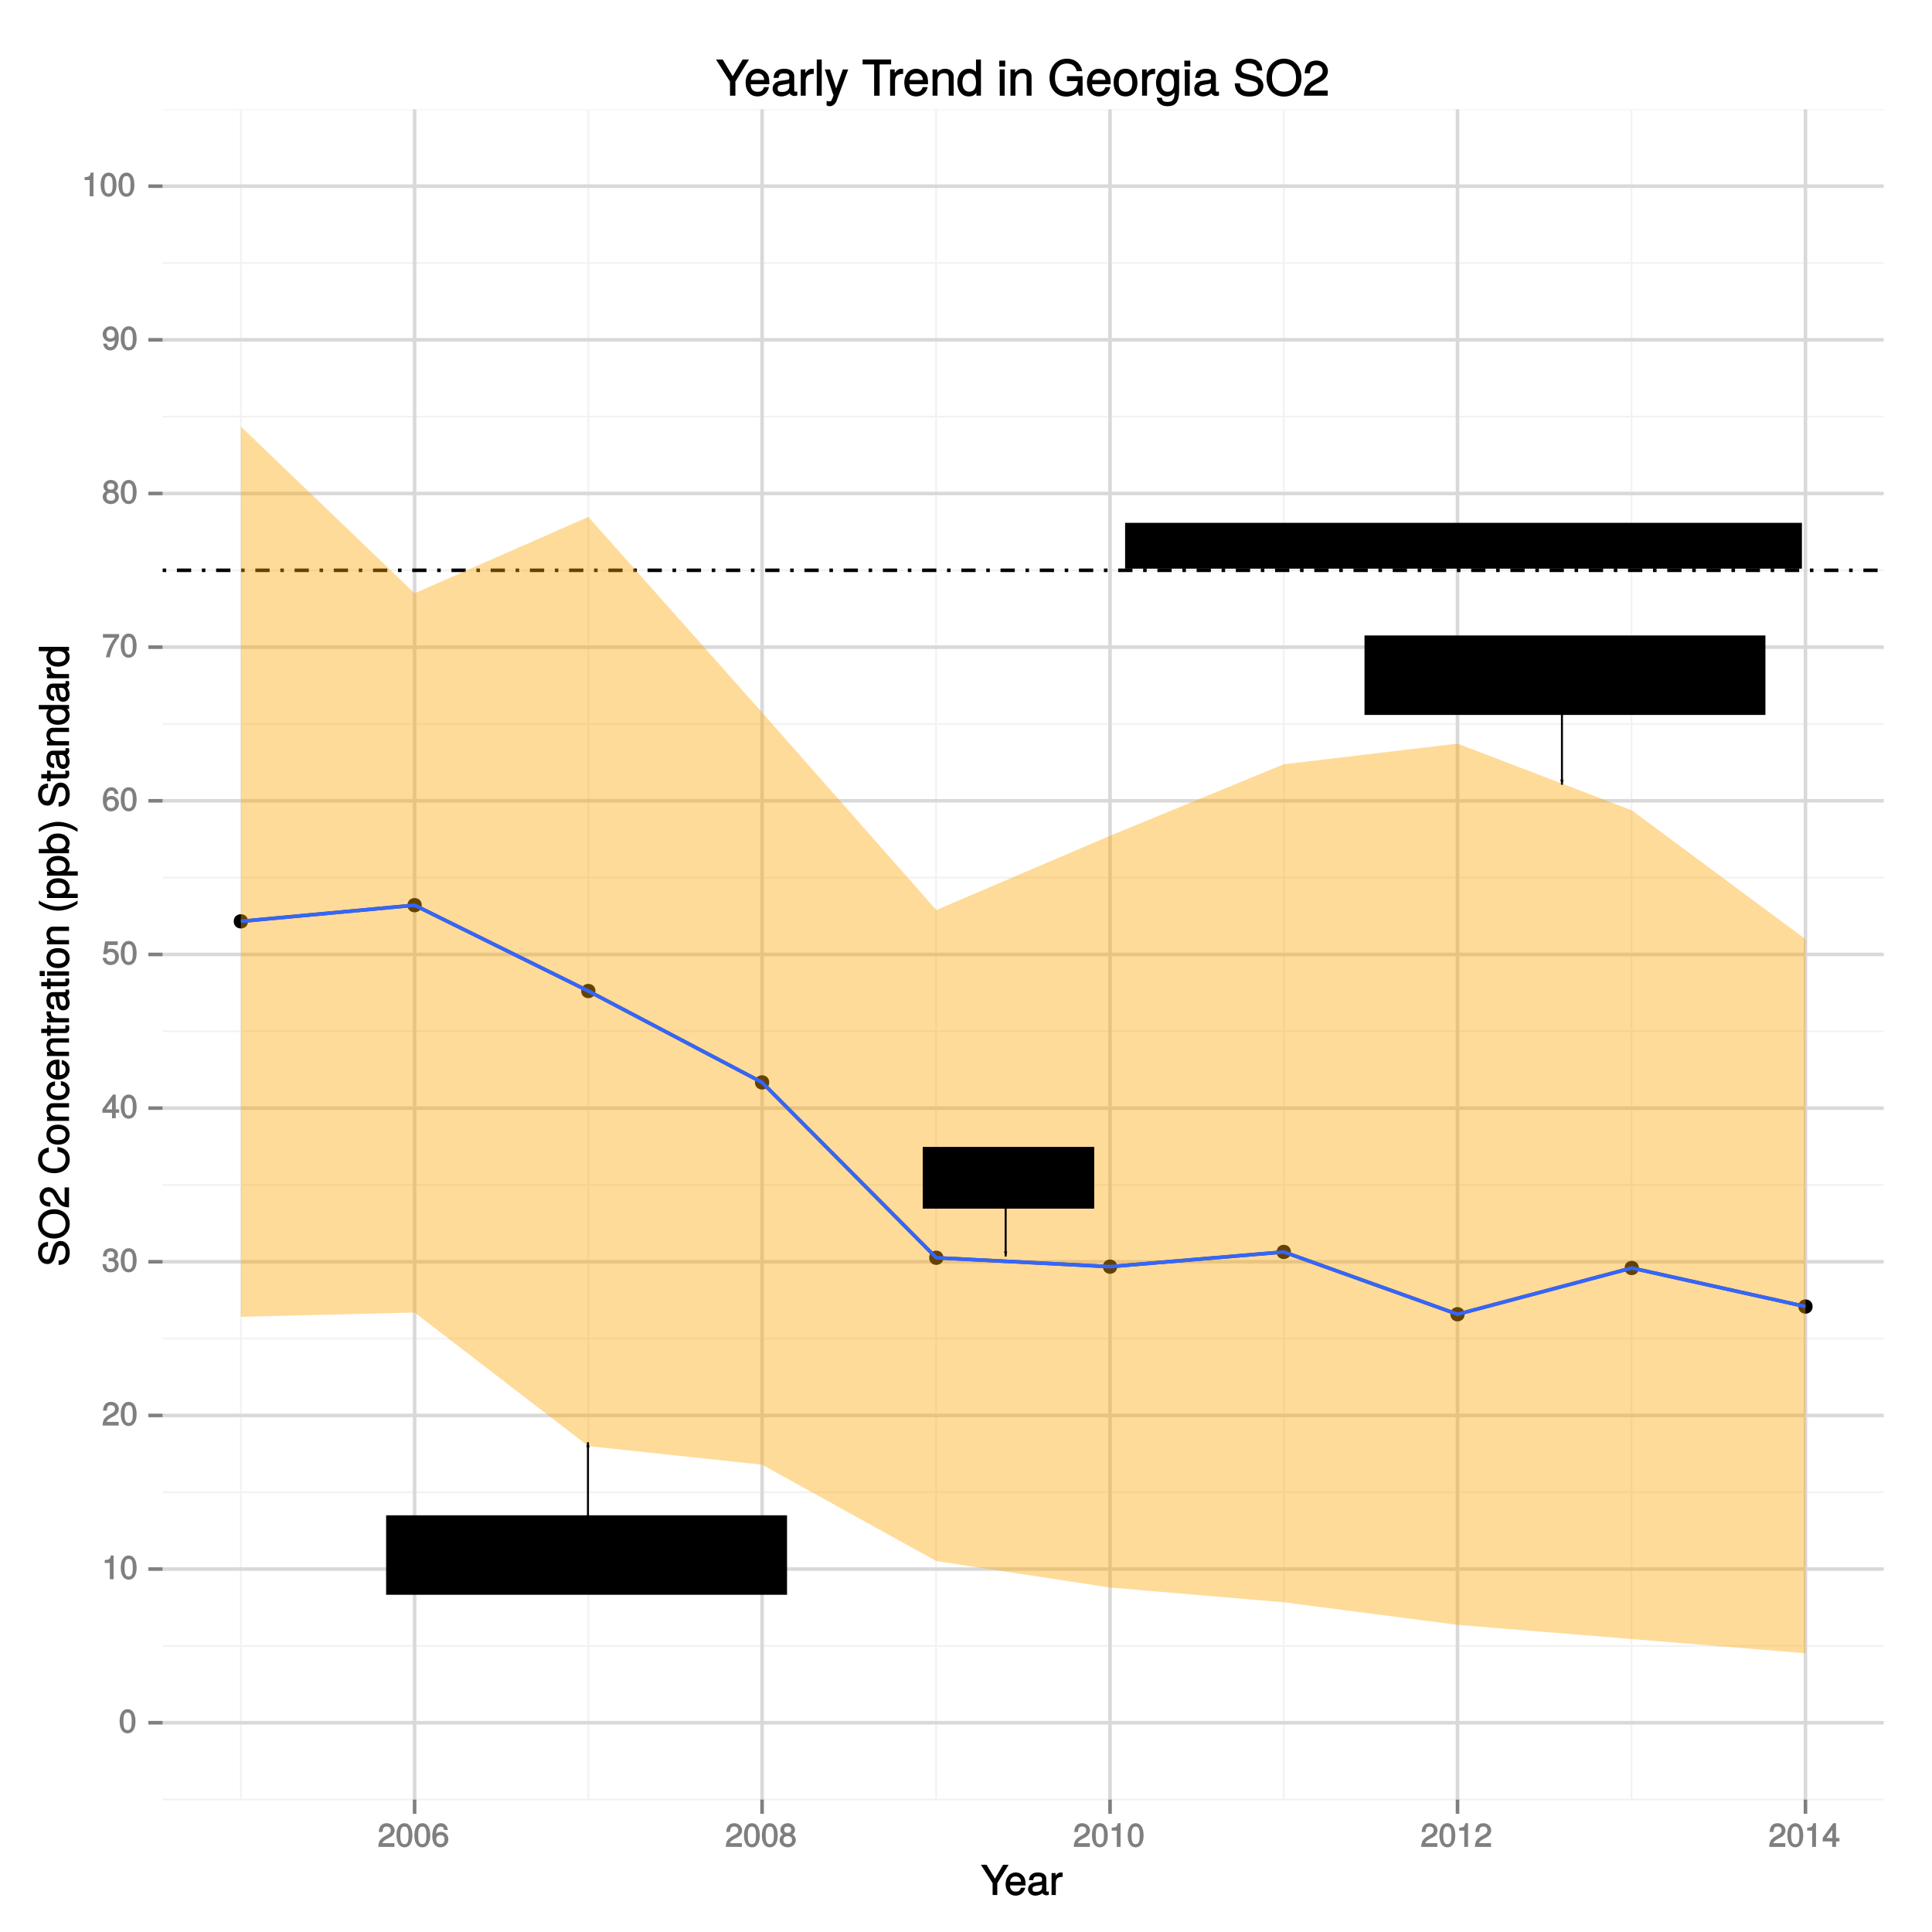 <?xml version="1.0" encoding="UTF-8" standalone="no"?>
<svg
   xmlns:dc="http://purl.org/dc/elements/1.1/"
   xmlns:cc="http://creativecommons.org/ns#"
   xmlns:rdf="http://www.w3.org/1999/02/22-rdf-syntax-ns#"
   xmlns:svg="http://www.w3.org/2000/svg"
   xmlns="http://www.w3.org/2000/svg"
   xmlns:xlink="http://www.w3.org/1999/xlink"
   xmlns:sodipodi="http://sodipodi.sourceforge.net/DTD/sodipodi-0.dtd"
   xmlns:inkscape="http://www.inkscape.org/namespaces/inkscape"
   width="576pt"
   height="576pt"
   viewBox="0 0 576 576"
   version="1.1"
   id="svg11890"
   inkscape:version="0.48.4 r9939"
   sodipodi:docname="SO2Smooth.svg">
  <sodipodi:namedview
     pagecolor="#ffffff"
     bordercolor="#666666"
     borderopacity="1"
     objecttolerance="10"
     gridtolerance="10"
     guidetolerance="10"
     inkscape:pageopacity="0"
     inkscape:pageshadow="2"
     inkscape:window-width="1680"
     inkscape:window-height="1026"
     id="namedview12613"
     showgrid="false"
     inkscape:zoom="0.92709556"
     inkscape:cx="385.45086"
     inkscape:cy="275.8785"
     inkscape:window-x="0"
     inkscape:window-y="24"
     inkscape:window-maximized="1"
     inkscape:current-layer="svg11890" />
  <defs
     id="defs11892">
    <g
       id="g11894">
      <symbol
         overflow="visible"
         id="glyph0-0">
        <path
           style="stroke:none;"
           d=""
           id="path11897" />
      </symbol>
      <symbol
         overflow="visible"
         id="glyph0-1">
        <path
           style="stroke:none;"
           d="M 5 -3.391 C 5 -5.75 4.109 -7.062 2.641 -7.062 C 1.172 -7.062 0.266 -5.734 0.266 -3.453 C 0.266 -1.156 1.188 0.141 2.641 0.141 C 4.078 0.141 5 -1.156 5 -3.391 Z M 3.859 -3.469 C 3.859 -1.547 3.562 -0.812 2.625 -0.812 C 1.734 -0.812 1.406 -1.578 1.406 -3.438 C 1.406 -5.312 1.734 -6.047 2.641 -6.047 C 3.547 -6.047 3.859 -5.297 3.859 -3.469 Z M 3.859 -3.469 "
           id="path11900" />
      </symbol>
      <symbol
         overflow="visible"
         id="glyph0-2">
        <path
           style="stroke:none;"
           d="M 3.469 -0.125 L 3.469 -7.062 L 2.672 -7.062 C 2.328 -5.891 2.281 -5.875 0.828 -5.688 L 0.828 -4.844 L 2.344 -4.844 L 2.344 0 L 3.469 0 Z M 3.469 -0.125 "
           id="path11903" />
      </symbol>
      <symbol
         overflow="visible"
         id="glyph0-3">
        <path
           style="stroke:none;"
           d="M 5.031 -4.938 C 5.031 -6.078 4.016 -7.062 2.719 -7.062 C 1.328 -7.062 0.391 -6.219 0.328 -4.438 L 1.453 -4.438 C 1.531 -5.703 1.859 -6.062 2.703 -6.062 C 3.469 -6.062 3.891 -5.641 3.891 -4.906 C 3.891 -4.375 3.609 -4.016 3.016 -3.672 L 2.125 -3.172 C 0.703 -2.359 0.266 -1.625 0.172 0 L 4.984 0 L 4.984 -1.094 L 1.422 -1.094 C 1.5 -1.516 1.766 -1.781 2.594 -2.281 L 3.562 -2.797 C 4.516 -3.297 5.031 -4.094 5.031 -4.938 Z M 5.031 -4.938 "
           id="path11906" />
      </symbol>
      <symbol
         overflow="visible"
         id="glyph0-4">
        <path
           style="stroke:none;"
           d="M 4.984 -2.094 C 4.984 -2.922 4.516 -3.547 3.703 -3.812 L 3.703 -3.562 C 4.344 -3.812 4.781 -4.375 4.781 -5.062 C 4.781 -6.219 3.875 -7.062 2.578 -7.062 C 1.203 -7.062 0.328 -6.188 0.312 -4.609 L 1.422 -4.609 C 1.453 -5.734 1.734 -6.062 2.594 -6.062 C 3.344 -6.062 3.641 -5.75 3.641 -5.031 C 3.641 -4.297 3.469 -4.141 1.969 -4.141 L 1.969 -3.172 L 2.578 -3.172 C 3.516 -3.172 3.844 -2.844 3.844 -2.094 C 3.844 -1.234 3.469 -0.859 2.578 -0.859 C 1.656 -0.859 1.344 -1.188 1.281 -2.312 L 0.156 -2.312 C 0.266 -0.656 1.156 0.141 2.547 0.141 C 3.953 0.141 4.984 -0.812 4.984 -2.094 Z M 4.984 -2.094 "
           id="path11909" />
      </symbol>
      <symbol
         overflow="visible"
         id="glyph0-5">
        <path
           style="stroke:none;"
           d="M 5.125 -1.75 L 5.125 -2.641 L 4.109 -2.641 L 4.109 -7.062 L 3.281 -7.062 L 0.125 -2.688 L 0.125 -1.625 L 3 -1.625 L 3 0 L 4.109 0 L 4.109 -1.625 L 5.125 -1.625 Z M 3.141 -2.641 L 1.25 -2.641 L 3.234 -5.406 L 3 -5.484 L 3 -2.641 Z M 3.141 -2.641 "
           id="path11912" />
      </symbol>
      <symbol
         overflow="visible"
         id="glyph0-6">
        <path
           style="stroke:none;"
           d="M 5.062 -2.375 C 5.062 -3.719 4.031 -4.734 2.719 -4.734 C 2.25 -4.734 1.75 -4.578 1.656 -4.5 L 1.859 -5.828 L 4.703 -5.828 L 4.703 -6.922 L 0.938 -6.922 L 0.391 -3.094 L 1.375 -3.094 C 1.812 -3.609 2.047 -3.734 2.578 -3.734 C 3.484 -3.734 3.922 -3.266 3.922 -2.266 C 3.922 -1.281 3.484 -0.859 2.578 -0.859 C 1.828 -0.859 1.516 -1.109 1.281 -2 L 0.156 -2 C 0.469 -0.516 1.375 0.141 2.594 0.141 C 3.969 0.141 5.062 -0.938 5.062 -2.375 Z M 5.062 -2.375 "
           id="path11915" />
      </symbol>
      <symbol
         overflow="visible"
         id="glyph0-7">
        <path
           style="stroke:none;"
           d="M 5.062 -2.234 C 5.062 -3.5 4.062 -4.484 2.844 -4.484 C 2.172 -4.484 1.531 -4.188 1.172 -3.688 L 1.406 -3.594 C 1.422 -5.25 1.828 -6.047 2.797 -6.047 C 3.391 -6.047 3.656 -5.797 3.812 -5.031 L 4.938 -5.031 C 4.75 -6.266 3.891 -7.062 2.844 -7.062 C 1.266 -7.062 0.266 -5.594 0.266 -3.219 C 0.266 -1.109 1.141 0.141 2.703 0.141 C 3.984 0.141 5.062 -0.906 5.062 -2.234 Z M 3.922 -2.172 C 3.922 -1.312 3.484 -0.859 2.703 -0.859 C 1.922 -0.859 1.453 -1.344 1.453 -2.219 C 1.453 -3.062 1.906 -3.484 2.734 -3.484 C 3.547 -3.484 3.922 -3.078 3.922 -2.172 Z M 3.922 -2.172 "
           id="path11918" />
      </symbol>
      <symbol
         overflow="visible"
         id="glyph0-8">
        <path
           style="stroke:none;"
           d="M 5.125 -6.078 L 5.125 -6.922 L 0.297 -6.922 L 0.297 -5.828 L 3.844 -5.828 C 2.656 -4.344 1.656 -2.266 1.156 0 L 2.344 0 C 2.734 -2.328 3.656 -4.281 5.125 -6.031 Z M 5.125 -6.078 "
           id="path11921" />
      </symbol>
      <symbol
         overflow="visible"
         id="glyph0-9">
        <path
           style="stroke:none;"
           d="M 5.062 -2.047 C 5.062 -2.797 4.531 -3.469 4.016 -3.719 C 4.547 -4.031 4.812 -4.469 4.812 -5.109 C 4.812 -6.172 3.844 -7.062 2.641 -7.062 C 1.438 -7.062 0.453 -6.172 0.453 -5.109 C 0.453 -4.484 0.719 -4.047 1.25 -3.719 C 0.734 -3.469 0.219 -2.797 0.219 -2.047 C 0.219 -0.812 1.297 0.141 2.641 0.141 C 3.984 0.141 5.062 -0.812 5.062 -2.047 Z M 3.672 -5.094 C 3.672 -4.469 3.344 -4.172 2.641 -4.172 C 1.922 -4.172 1.594 -4.469 1.594 -5.109 C 1.594 -5.75 1.922 -6.047 2.641 -6.047 C 3.359 -6.047 3.672 -5.75 3.672 -5.094 Z M 3.922 -2.031 C 3.922 -1.234 3.484 -0.859 2.625 -0.859 C 1.797 -0.859 1.359 -1.234 1.359 -2.031 C 1.359 -2.828 1.797 -3.203 2.641 -3.203 C 3.484 -3.203 3.922 -2.828 3.922 -2.031 Z M 3.922 -2.031 "
           id="path11924" />
      </symbol>
      <symbol
         overflow="visible"
         id="glyph0-10">
        <path
           style="stroke:none;"
           d="M 5.016 -3.688 C 5.016 -5.812 4.141 -7.062 2.594 -7.062 C 1.297 -7.062 0.219 -6 0.219 -4.672 C 0.219 -3.406 1.234 -2.422 2.453 -2.422 C 3.094 -2.422 3.672 -2.703 4.109 -3.219 L 3.859 -3.312 C 3.859 -1.656 3.469 -0.859 2.5 -0.859 C 1.906 -0.859 1.625 -1.109 1.453 -1.891 L 0.344 -1.891 C 0.531 -0.641 1.406 0.141 2.438 0.141 C 4.031 0.141 5.016 -1.328 5.016 -3.688 Z M 3.812 -4.688 C 3.812 -3.859 3.375 -3.438 2.547 -3.438 C 1.734 -3.438 1.359 -3.828 1.359 -4.734 C 1.359 -5.609 1.797 -6.062 2.578 -6.062 C 3.375 -6.062 3.812 -5.578 3.812 -4.688 Z M 3.812 -4.688 "
           id="path11927" />
      </symbol>
      <symbol
         overflow="visible"
         id="glyph1-0">
        <path
           style="stroke:none;"
           d=""
           id="path11930" />
      </symbol>
      <symbol
         overflow="visible"
         id="glyph1-1">
        <path
           style="stroke:none;"
           d="M 7.938 -9.016 L 6.516 -9.016 L 4.094 -4.875 L 1.594 -9.016 L -0.094 -9.016 L 3.391 -3.531 L 3.391 0 L 4.781 0 L 4.781 -3.531 L 8.172 -9.016 Z M 7.938 -9.016 "
           id="path11933" />
      </symbol>
      <symbol
         overflow="visible"
         id="glyph1-2">
        <path
           style="stroke:none;"
           d="M 6.281 -2.984 C 6.281 -3.906 6.219 -4.469 6.031 -4.938 C 5.625 -5.969 4.531 -6.734 3.359 -6.734 C 1.609 -6.734 0.344 -5.297 0.344 -3.234 C 0.344 -1.172 1.578 0.188 3.344 0.188 C 4.781 0.188 5.906 -0.766 6.188 -2.172 L 4.922 -2.172 C 4.594 -1.219 4.172 -1.016 3.375 -1.016 C 2.328 -1.016 1.688 -1.547 1.656 -2.859 L 6.281 -2.859 Z M 5.188 -3.781 C 5.188 -3.781 4.984 -3.922 4.984 -3.938 L 1.688 -3.938 C 1.766 -4.922 2.344 -5.547 3.344 -5.547 C 4.328 -5.547 4.938 -4.859 4.938 -3.875 Z M 5.188 -3.781 "
           id="path11936" />
      </symbol>
      <symbol
         overflow="visible"
         id="glyph1-3">
        <path
           style="stroke:none;"
           d="M 6.547 -0.156 L 6.547 -1.078 C 6.312 -1.016 6.266 -1.016 6.203 -1.016 C 5.859 -1.016 5.797 -1.062 5.797 -1.375 L 5.797 -4.891 C 5.797 -6 4.844 -6.734 3.297 -6.734 C 1.781 -6.734 0.703 -6.016 0.641 -4.422 L 1.906 -4.422 C 2 -5.328 2.328 -5.547 3.266 -5.547 C 4.156 -5.547 4.531 -5.344 4.531 -4.734 L 4.531 -4.469 C 4.531 -4.062 4.422 -4.016 3.625 -3.906 C 2.203 -3.734 1.984 -3.688 1.609 -3.531 C 0.875 -3.234 0.359 -2.531 0.359 -1.766 C 0.359 -0.625 1.297 0.188 2.562 0.188 C 3.375 0.188 4.25 -0.188 4.625 -0.594 C 4.672 -0.391 5.25 0.078 5.734 0.078 C 5.938 0.078 6.094 0.062 6.547 -0.047 Z M 4.531 -2.297 C 4.531 -1.406 3.75 -0.953 2.781 -0.953 C 2 -0.953 1.688 -1.109 1.688 -1.781 C 1.688 -2.453 1.984 -2.609 3.062 -2.766 C 4.109 -2.906 4.328 -2.953 4.531 -3.031 Z M 4.531 -2.297 "
           id="path11939" />
      </symbol>
      <symbol
         overflow="visible"
         id="glyph1-4">
        <path
           style="stroke:none;"
           d="M 3.984 -5.547 L 3.984 -6.688 C 3.688 -6.719 3.594 -6.734 3.469 -6.734 C 2.812 -6.734 2.219 -6.312 1.641 -5.375 L 1.891 -5.281 L 1.891 -6.547 L 0.703 -6.547 L 0.703 0 L 1.969 0 L 1.969 -3.391 C 1.969 -4.812 2.297 -5.391 3.984 -5.406 Z M 3.984 -5.547 "
           id="path11942" />
      </symbol>
      <symbol
         overflow="visible"
         id="glyph2-0">
        <path
           style="stroke:none;"
           d=""
           id="path11945" />
      </symbol>
      <symbol
         overflow="visible"
         id="glyph2-1">
        <path
           style="stroke:none;"
           d="M -2.531 -7.578 C -3.609 -7.578 -4.531 -6.781 -4.859 -5.594 L -5.453 -3.391 C -5.719 -2.344 -5.938 -2.094 -6.609 -2.094 C -7.5 -2.094 -8.031 -2.734 -8.031 -3.906 C -8.031 -5.297 -7.531 -5.953 -6.25 -5.953 L -6.25 -7.281 C -8.094 -7.281 -9.234 -5.969 -9.234 -3.953 C -9.234 -2.031 -8.047 -0.703 -6.453 -0.703 C -5.391 -0.703 -4.578 -1.406 -4.281 -2.562 L -3.703 -4.734 C -3.422 -5.828 -3.109 -6.188 -2.422 -6.188 C -1.469 -6.188 -1.031 -5.609 -1.031 -4.109 C -1.031 -2.453 -1.734 -1.766 -3.109 -1.766 L -3.109 -0.438 C -0.906 -0.438 0.219 -1.969 0.219 -4.031 C 0.219 -6.25 -0.969 -7.578 -2.531 -7.578 Z M -2.531 -7.578 "
           id="path11948" />
      </symbol>
      <symbol
         overflow="visible"
         id="glyph2-2">
        <path
           style="stroke:none;"
           d="M -4.375 -9.031 C -7.188 -9.031 -9.234 -7.234 -9.234 -4.672 C -9.234 -2.156 -7.172 -0.312 -4.438 -0.312 C -1.703 -0.312 0.219 -2.156 0.219 -4.688 C 0.219 -7.25 -1.797 -9.031 -4.375 -9.031 Z M -4.391 -7.641 C -2.281 -7.641 -1.031 -6.531 -1.031 -4.688 C -1.031 -2.812 -2.281 -1.703 -4.438 -1.703 C -6.594 -1.703 -7.984 -2.812 -7.984 -4.672 C -7.984 -6.562 -6.594 -7.641 -4.391 -7.641 Z M -4.391 -7.641 "
           id="path11951" />
      </symbol>
      <symbol
         overflow="visible"
         id="glyph2-3">
        <path
           style="stroke:none;"
           d="M -6.141 -6.266 C -7.578 -6.266 -8.766 -5.016 -8.766 -3.406 C -8.766 -1.672 -7.75 -0.516 -5.562 -0.453 L -5.562 -1.781 C -7.109 -1.875 -7.578 -2.328 -7.578 -3.375 C -7.578 -4.328 -7.031 -4.906 -6.125 -4.906 C -5.453 -4.906 -4.969 -4.547 -4.531 -3.797 L -3.906 -2.688 C -2.906 -0.906 -2 -0.359 0 -0.25 L 0 -6.203 L -1.312 -6.203 L -1.312 -1.75 C -1.875 -1.844 -2.219 -2.188 -2.828 -3.234 L -3.484 -4.422 C -4.109 -5.609 -5.094 -6.266 -6.141 -6.266 Z M -6.141 -6.266 "
           id="path11954" />
      </symbol>
      <symbol
         overflow="visible"
         id="glyph2-4">
        <path
           style="stroke:none;"
           d=""
           id="path11957" />
      </symbol>
      <symbol
         overflow="visible"
         id="glyph2-5">
        <path
           style="stroke:none;"
           d="M -3.453 -8.125 L -3.453 -6.859 C -1.672 -6.562 -1.031 -6.016 -1.031 -4.531 C -1.031 -2.797 -2.234 -1.828 -4.422 -1.828 C -6.656 -1.828 -7.984 -2.75 -7.984 -4.438 C -7.984 -5.812 -7.5 -6.391 -6.031 -6.688 L -6.031 -8.094 C -8.094 -7.734 -9.234 -6.484 -9.234 -4.578 C -9.234 -1.922 -6.953 -0.438 -4.406 -0.438 C -1.844 -0.438 0.219 -1.953 0.219 -4.531 C 0.219 -6.656 -1.047 -7.984 -3.453 -8.266 Z M -3.453 -8.125 "
           id="path11960" />
      </symbol>
      <symbol
         overflow="visible"
         id="glyph2-6">
        <path
           style="stroke:none;"
           d="M -3.234 -6.25 C -5.406 -6.25 -6.734 -5.078 -6.734 -3.266 C -6.734 -1.5 -5.391 -0.281 -3.281 -0.281 C -1.156 -0.281 0.188 -1.484 0.188 -3.281 C 0.188 -5.047 -1.156 -6.25 -3.234 -6.25 Z M -3.234 -4.938 C -1.766 -4.938 -1.016 -4.375 -1.016 -3.281 C -1.016 -2.156 -1.75 -1.609 -3.281 -1.609 C -4.781 -1.609 -5.547 -2.156 -5.547 -3.281 C -5.547 -4.406 -4.797 -4.938 -3.234 -4.938 Z M -3.234 -4.938 "
           id="path11963" />
      </symbol>
      <symbol
         overflow="visible"
         id="glyph2-7">
        <path
           style="stroke:none;"
           d="M -0.125 -5.969 L -4.891 -5.969 C -5.922 -5.969 -6.734 -5.062 -6.734 -3.859 C -6.734 -2.922 -6.344 -2.203 -5.453 -1.656 L -5.359 -1.891 L -6.547 -1.891 L -6.547 -0.703 L 0 -0.703 L 0 -1.969 L -3.594 -1.969 C -4.891 -1.969 -5.594 -2.531 -5.594 -3.547 C -5.594 -4.344 -5.25 -4.703 -4.484 -4.703 L 0 -4.703 L 0 -5.969 Z M -0.125 -5.969 "
           id="path11966" />
      </symbol>
      <symbol
         overflow="visible"
         id="glyph2-8">
        <path
           style="stroke:none;"
           d="M -2.422 -5.719 L -2.422 -4.594 C -1.281 -4.406 -1.016 -4.031 -1.016 -3.188 C -1.016 -2.078 -1.734 -1.547 -3.219 -1.547 C -4.781 -1.547 -5.547 -2.062 -5.547 -3.156 C -5.547 -4 -5.188 -4.375 -4.172 -4.531 L -4.172 -5.797 C -5.844 -5.656 -6.734 -4.578 -6.734 -3.172 C -6.734 -1.469 -5.297 -0.234 -3.219 -0.234 C -1.188 -0.234 0.188 -1.453 0.188 -3.156 C 0.188 -4.656 -0.859 -5.734 -2.422 -5.875 Z M -2.422 -5.719 "
           id="path11969" />
      </symbol>
      <symbol
         overflow="visible"
         id="glyph2-9">
        <path
           style="stroke:none;"
           d="M -2.984 -6.281 C -3.906 -6.281 -4.469 -6.219 -4.938 -6.031 C -5.969 -5.625 -6.734 -4.531 -6.734 -3.359 C -6.734 -1.609 -5.297 -0.344 -3.234 -0.344 C -1.172 -0.344 0.188 -1.578 0.188 -3.344 C 0.188 -4.781 -0.766 -5.906 -2.172 -6.188 L -2.172 -4.922 C -1.219 -4.594 -1.016 -4.172 -1.016 -3.375 C -1.016 -2.328 -1.547 -1.688 -2.859 -1.656 L -2.859 -6.281 Z M -3.781 -5.188 C -3.781 -5.188 -3.922 -4.984 -3.938 -4.984 L -3.938 -1.688 C -4.922 -1.766 -5.547 -2.344 -5.547 -3.344 C -5.547 -4.328 -4.859 -4.938 -3.875 -4.938 Z M -3.781 -5.188 "
           id="path11972" />
      </symbol>
      <symbol
         overflow="visible"
         id="glyph2-10">
        <path
           style="stroke:none;"
           d="M -0.125 -3.188 L -1.156 -3.188 C -1.062 -2.922 -1.062 -2.766 -1.062 -2.562 C -1.062 -2.141 -1.047 -2.141 -1.484 -2.141 L -5.469 -2.141 L -5.469 -3.188 L -6.547 -3.188 L -6.547 -2.141 L -8.281 -2.141 L -8.281 -0.875 L -6.547 -0.875 L -6.547 -0.031 L -5.469 -0.031 L -5.469 -0.875 L -1.047 -0.875 C -0.406 -0.875 0.078 -1.453 0.078 -2.234 C 0.078 -2.469 0.062 -2.719 -0.031 -3.188 Z M -0.125 -3.188 "
           id="path11975" />
      </symbol>
      <symbol
         overflow="visible"
         id="glyph2-11">
        <path
           style="stroke:none;"
           d="M -5.547 -3.984 L -6.688 -3.984 C -6.719 -3.688 -6.734 -3.594 -6.734 -3.469 C -6.734 -2.812 -6.312 -2.219 -5.375 -1.641 L -5.281 -1.891 L -6.547 -1.891 L -6.547 -0.703 L 0 -0.703 L 0 -1.969 L -3.391 -1.969 C -4.812 -1.969 -5.391 -2.297 -5.406 -3.984 Z M -5.547 -3.984 "
           id="path11978" />
      </symbol>
      <symbol
         overflow="visible"
         id="glyph2-12">
        <path
           style="stroke:none;"
           d="M -0.156 -6.547 L -1.078 -6.547 C -1.016 -6.312 -1.016 -6.266 -1.016 -6.203 C -1.016 -5.859 -1.062 -5.797 -1.375 -5.797 L -4.891 -5.797 C -6 -5.797 -6.734 -4.844 -6.734 -3.297 C -6.734 -1.781 -6.016 -0.703 -4.422 -0.641 L -4.422 -1.906 C -5.328 -2 -5.547 -2.328 -5.547 -3.266 C -5.547 -4.156 -5.344 -4.531 -4.734 -4.531 L -4.469 -4.531 C -4.062 -4.531 -4.016 -4.422 -3.906 -3.625 C -3.734 -2.203 -3.688 -1.984 -3.531 -1.609 C -3.234 -0.875 -2.531 -0.359 -1.766 -0.359 C -0.625 -0.359 0.188 -1.297 0.188 -2.562 C 0.188 -3.375 -0.188 -4.25 -0.594 -4.625 C -0.391 -4.672 0.078 -5.25 0.078 -5.734 C 0.078 -5.938 0.062 -6.094 -0.047 -6.547 Z M -2.297 -4.531 C -1.406 -4.531 -0.953 -3.75 -0.953 -2.781 C -0.953 -2 -1.109 -1.688 -1.781 -1.688 C -2.453 -1.688 -2.609 -1.984 -2.766 -3.062 C -2.906 -4.109 -2.953 -4.328 -3.031 -4.531 Z M -2.297 -4.531 "
           id="path11981" />
      </symbol>
      <symbol
         overflow="visible"
         id="glyph2-13">
        <path
           style="stroke:none;"
           d="M -0.125 -1.969 L -6.547 -1.969 L -6.547 -0.703 L 0 -0.703 L 0 -1.969 Z M -7.375 -2.094 L -8.75 -2.094 L -8.75 -0.578 L -7.234 -0.578 L -7.234 -2.094 Z M -7.375 -2.094 "
           id="path11984" />
      </symbol>
      <symbol
         overflow="visible"
         id="glyph2-14">
        <path
           style="stroke:none;"
           d="M 2.312 -3.594 C 0.594 -2.531 -1.312 -1.984 -3.234 -1.984 C -5.141 -1.984 -7.078 -2.531 -9.016 -3.734 L -9.016 -2.766 C -7.406 -1.531 -5.125 -0.734 -3.234 -0.734 C -1.344 -0.734 0.938 -1.531 2.547 -2.766 L 2.547 -3.734 Z M 2.312 -3.594 "
           id="path11987" />
      </symbol>
      <symbol
         overflow="visible"
         id="glyph2-15">
        <path
           style="stroke:none;"
           d="M -3.219 -6.406 C -5.328 -6.406 -6.734 -5.25 -6.734 -3.578 C -6.734 -2.719 -6.312 -1.938 -5.562 -1.469 L -5.469 -1.703 L -6.547 -1.703 L -6.547 -0.516 L 2.609 -0.516 L 2.609 -1.781 L -0.891 -1.781 L -0.797 -1.547 C -0.141 -2.078 0.188 -2.766 0.188 -3.594 C 0.188 -5.203 -1.219 -6.406 -3.219 -6.406 Z M -3.234 -5.094 C -1.812 -5.094 -1.016 -4.5 -1.016 -3.406 C -1.016 -2.359 -1.75 -1.781 -3.234 -1.781 C -4.703 -1.781 -5.531 -2.359 -5.531 -3.406 C -5.531 -4.516 -4.734 -5.094 -3.234 -5.094 Z M -3.234 -5.094 "
           id="path11990" />
      </symbol>
      <symbol
         overflow="visible"
         id="glyph2-16">
        <path
           style="stroke:none;"
           d="M -3.344 -6.406 C -5.391 -6.406 -6.734 -5.25 -6.734 -3.594 C -6.734 -2.719 -6.375 -2 -5.656 -1.531 L -5.562 -1.781 L -9.016 -1.781 L -9.016 -0.5 L 0 -0.5 L 0 -1.688 L -1.031 -1.688 L -0.938 -1.438 C -0.203 -1.922 0.188 -2.656 0.188 -3.547 C 0.188 -5.203 -1.312 -6.406 -3.344 -6.406 Z M -3.281 -5.094 C -1.859 -5.094 -1.016 -4.484 -1.016 -3.391 C -1.016 -2.344 -1.844 -1.781 -3.281 -1.781 C -4.75 -1.781 -5.578 -2.344 -5.531 -3.391 C -5.531 -4.516 -4.688 -5.094 -3.281 -5.094 Z M -3.281 -5.094 "
           id="path11993" />
      </symbol>
      <symbol
         overflow="visible"
         id="glyph2-17">
        <path
           style="stroke:none;"
           d="M -3.234 -3.203 C -5.125 -3.203 -7.406 -2.406 -9.016 -1.172 L -9.016 -0.203 C -7.062 -1.406 -5.141 -1.953 -3.234 -1.953 C -1.312 -1.953 0.609 -1.406 2.547 -0.203 L 2.547 -1.172 C 0.938 -2.406 -1.344 -3.203 -3.234 -3.203 Z M -3.234 -3.203 "
           id="path11996" />
      </symbol>
      <symbol
         overflow="visible"
         id="glyph2-18">
        <path
           style="stroke:none;"
           d="M -0.125 -6.078 L -9.016 -6.078 L -9.016 -4.797 L -5.625 -4.797 L -5.719 -5.047 C -6.359 -4.625 -6.734 -3.859 -6.734 -3.016 C -6.734 -1.375 -5.344 -0.172 -3.344 -0.172 C -1.219 -0.172 0.188 -1.359 0.188 -3.047 C 0.188 -3.906 -0.188 -4.609 -0.953 -5.141 L -1.062 -4.906 L 0 -4.906 L 0 -6.078 Z M -3.25 -4.797 C -1.797 -4.797 -1.016 -4.25 -1.016 -3.188 C -1.016 -2.094 -1.812 -1.484 -3.281 -1.484 C -4.734 -1.484 -5.531 -2.094 -5.531 -3.188 C -5.531 -4.266 -4.703 -4.797 -3.25 -4.797 Z M -3.25 -4.797 "
           id="path11999" />
      </symbol>
      <symbol
         overflow="visible"
         id="glyph3-0">
        <path
           style="stroke:none;"
           d=""
           id="path12002" />
      </symbol>
      <symbol
         overflow="visible"
         id="glyph3-1">
        <path
           style="stroke:none;"
           d="M 9.516 -10.781 L 7.844 -10.781 L 4.906 -5.797 L 1.922 -10.781 L -0.078 -10.781 L 4.094 -4.219 L 4.094 0 L 5.703 0 L 5.703 -4.219 L 9.766 -10.781 Z M 9.516 -10.781 "
           id="path12005" />
      </symbol>
      <symbol
         overflow="visible"
         id="glyph3-2">
        <path
           style="stroke:none;"
           d="M 7.516 -3.562 C 7.516 -4.656 7.438 -5.344 7.219 -5.906 C 6.734 -7.141 5.453 -8.031 4.031 -8.031 C 1.938 -8.031 0.438 -6.344 0.438 -3.859 C 0.438 -1.391 1.891 0.219 4 0.219 C 5.734 0.219 7.062 -0.891 7.391 -2.562 L 5.922 -2.562 C 5.547 -1.422 5.016 -1.172 4.047 -1.172 C 2.797 -1.172 1.984 -1.828 1.953 -3.422 L 7.516 -3.422 Z M 6.188 -4.531 C 6.188 -4.531 6 -4.672 6 -4.688 L 2 -4.688 C 2.094 -5.875 2.812 -6.656 4.016 -6.656 C 5.203 -6.656 5.969 -5.812 5.969 -4.625 Z M 6.188 -4.531 "
           id="path12008" />
      </symbol>
      <symbol
         overflow="visible"
         id="glyph3-3">
        <path
           style="stroke:none;"
           d="M 7.844 -0.156 L 7.844 -1.234 C 7.578 -1.188 7.516 -1.188 7.453 -1.188 C 7.031 -1.188 6.922 -1.25 6.922 -1.625 L 6.922 -5.828 C 6.922 -7.172 5.812 -8.031 3.969 -8.031 C 2.125 -8.031 0.859 -7.188 0.781 -5.312 L 2.266 -5.312 C 2.375 -6.375 2.797 -6.656 3.922 -6.656 C 5 -6.656 5.453 -6.375 5.453 -5.656 L 5.453 -5.344 C 5.453 -4.844 5.297 -4.766 4.344 -4.656 C 2.656 -4.438 2.391 -4.375 1.938 -4.188 C 1.047 -3.828 0.469 -3.016 0.469 -2.094 C 0.469 -0.719 1.562 0.219 3.078 0.219 C 4.047 0.219 5.078 -0.219 5.562 -0.734 C 5.641 -0.453 6.297 0.094 6.891 0.094 C 7.125 0.094 7.312 0.078 7.844 -0.062 Z M 5.453 -2.734 C 5.453 -1.656 4.516 -1.109 3.344 -1.109 C 2.406 -1.109 1.984 -1.297 1.984 -2.125 C 1.984 -2.906 2.391 -3.125 3.672 -3.312 C 4.938 -3.484 5.203 -3.547 5.453 -3.656 Z M 5.453 -2.734 "
           id="path12011" />
      </symbol>
      <symbol
         overflow="visible"
         id="glyph3-4">
        <path
           style="stroke:none;"
           d="M 4.75 -6.625 L 4.75 -7.984 C 4.422 -8.031 4.328 -8.031 4.156 -8.031 C 3.391 -8.031 2.688 -7.531 2 -6.406 L 2.234 -6.312 L 2.234 -7.828 L 0.859 -7.828 L 0.859 0 L 2.328 0 L 2.328 -4.047 C 2.328 -5.75 2.766 -6.469 4.75 -6.5 Z M 4.75 -6.625 "
           id="path12014" />
      </symbol>
      <symbol
         overflow="visible"
         id="glyph3-5">
        <path
           style="stroke:none;"
           d="M 2.312 -0.125 L 2.312 -10.781 L 0.828 -10.781 L 0.828 0 L 2.312 0 Z M 2.312 -0.125 "
           id="path12017" />
      </symbol>
      <symbol
         overflow="visible"
         id="glyph3-6">
        <path
           style="stroke:none;"
           d="M 6.891 -7.828 L 5.484 -7.828 L 3.359 -1.797 L 3.625 -1.797 L 1.656 -7.828 L 0.094 -7.828 L 2.688 -0.094 L 2.234 1.094 C 2.031 1.625 1.938 1.688 1.406 1.688 C 1.234 1.688 1.031 1.656 0.641 1.562 L 0.641 2.891 C 0.922 3.047 1.266 3.141 1.578 3.141 C 2.438 3.141 3.25 2.531 3.656 1.453 L 7.078 -7.828 Z M 6.891 -7.828 "
           id="path12020" />
      </symbol>
      <symbol
         overflow="visible"
         id="glyph3-7">
        <path
           style="stroke:none;"
           d=""
           id="path12023" />
      </symbol>
      <symbol
         overflow="visible"
         id="glyph3-8">
        <path
           style="stroke:none;"
           d="M 8.672 -9.453 L 8.672 -10.781 L 0.156 -10.781 L 0.156 -9.328 L 3.609 -9.328 L 3.609 0 L 5.234 0 L 5.234 -9.328 L 8.672 -9.328 Z M 8.672 -9.453 "
           id="path12026" />
      </symbol>
      <symbol
         overflow="visible"
         id="glyph3-9">
        <path
           style="stroke:none;"
           d="M 7.141 -0.125 L 7.141 -5.828 C 7.141 -7.094 6.078 -8.031 4.625 -8.031 C 3.5 -8.031 2.672 -7.562 2.016 -6.516 L 2.25 -6.406 L 2.25 -7.828 L 0.859 -7.828 L 0.859 0 L 2.328 0 L 2.328 -4.297 C 2.328 -5.828 3.047 -6.719 4.266 -6.719 C 5.219 -6.719 5.672 -6.266 5.672 -5.359 L 5.672 0 L 7.141 0 Z M 7.141 -0.125 "
           id="path12029" />
      </symbol>
      <symbol
         overflow="visible"
         id="glyph3-10">
        <path
           style="stroke:none;"
           d="M 7.266 -0.125 L 7.266 -10.781 L 5.797 -10.781 L 5.797 -6.734 L 6.016 -6.828 C 5.516 -7.594 4.625 -8.031 3.609 -8.031 C 1.656 -8.031 0.234 -6.375 0.234 -3.969 C 0.234 -1.422 1.625 0.219 3.656 0.219 C 4.703 0.219 5.5 -0.203 6.156 -1.141 L 5.922 -1.234 L 5.922 0 L 7.266 0 Z M 5.797 -3.875 C 5.797 -2.125 5.094 -1.188 3.828 -1.188 C 2.5 -1.188 1.75 -2.141 1.75 -3.906 C 1.75 -5.656 2.5 -6.641 3.812 -6.641 C 5.109 -6.641 5.797 -5.625 5.797 -3.875 Z M 5.797 -3.875 "
           id="path12032" />
      </symbol>
      <symbol
         overflow="visible"
         id="glyph3-11">
        <path
           style="stroke:none;"
           d="M 2.328 -0.125 L 2.328 -7.828 L 0.859 -7.828 L 0.859 0 L 2.328 0 Z M 2.5 -8.812 L 2.5 -10.453 L 0.719 -10.453 L 0.719 -8.688 L 2.5 -8.688 Z M 2.5 -8.812 "
           id="path12035" />
      </symbol>
      <symbol
         overflow="visible"
         id="glyph3-12">
        <path
           style="stroke:none;"
           d="M 10.344 -0.125 L 10.344 -5.812 L 5.688 -5.812 L 5.688 -4.359 L 8.891 -4.359 L 8.891 -4.203 C 8.891 -2.328 7.656 -1.203 5.734 -1.203 C 3.359 -1.203 2.109 -2.781 2.109 -5.344 C 2.109 -7.922 3.438 -9.578 5.656 -9.578 C 7.266 -9.578 8.266 -8.797 8.594 -7.312 L 10.234 -7.312 C 9.828 -9.578 8.078 -11.031 5.672 -11.031 C 2.469 -11.031 0.484 -8.406 0.484 -5.266 C 0.484 -2.047 2.609 0.266 5.453 0.266 C 6.875 0.266 8.094 -0.281 8.953 -1.219 L 9.25 0 L 10.344 0 Z M 10.344 -0.125 "
           id="path12038" />
      </symbol>
      <symbol
         overflow="visible"
         id="glyph3-13">
        <path
           style="stroke:none;"
           d="M 7.484 -3.844 C 7.484 -6.453 6.094 -8.031 3.922 -8.031 C 1.797 -8.031 0.375 -6.438 0.375 -3.906 C 0.375 -1.375 1.781 0.219 3.938 0.219 C 6.047 0.219 7.484 -1.375 7.484 -3.844 Z M 5.953 -3.859 C 5.953 -2.094 5.266 -1.172 3.938 -1.172 C 2.594 -1.172 1.906 -2.078 1.906 -3.906 C 1.906 -5.719 2.594 -6.656 3.938 -6.656 C 5.281 -6.656 5.953 -5.734 5.953 -3.859 Z M 5.953 -3.859 "
           id="path12041" />
      </symbol>
      <symbol
         overflow="visible"
         id="glyph3-14">
        <path
           style="stroke:none;"
           d="M 7.172 -1.375 L 7.172 -7.828 L 5.797 -7.828 L 5.797 -6.578 L 6.016 -6.688 C 5.422 -7.578 4.594 -8.031 3.625 -8.031 C 1.719 -8.031 0.281 -6.281 0.281 -3.828 C 0.281 -1.453 1.75 0.219 3.531 0.219 C 4.484 0.219 5.234 -0.219 6.016 -1.172 L 5.797 -1.266 L 5.797 -0.766 C 5.797 1.234 5.109 1.859 3.719 1.859 C 2.766 1.859 2.156 1.656 2 0.594 L 0.5 0.594 C 0.641 2.156 1.906 3.141 3.672 3.141 C 6.031 3.141 7.172 1.953 7.172 -1.375 Z M 5.672 -3.859 C 5.672 -2.062 5.047 -1.172 3.781 -1.172 C 2.469 -1.172 1.797 -2.078 1.797 -3.906 C 1.797 -5.719 2.484 -6.656 3.766 -6.656 C 5.062 -6.656 5.672 -5.688 5.672 -3.859 Z M 5.672 -3.859 "
           id="path12044" />
      </symbol>
      <symbol
         overflow="visible"
         id="glyph3-15">
        <path
           style="stroke:none;"
           d="M 9.078 -3.016 C 9.078 -4.312 8.141 -5.406 6.719 -5.797 L 4.078 -6.5 C 2.812 -6.828 2.484 -7.109 2.484 -7.906 C 2.484 -8.969 3.281 -9.641 4.703 -9.641 C 6.375 -9.641 7.172 -9 7.172 -7.5 L 8.719 -7.5 C 8.719 -9.703 7.156 -11.031 4.734 -11.031 C 2.438 -11.031 0.859 -9.625 0.859 -7.719 C 0.859 -6.438 1.688 -5.5 3.062 -5.141 L 5.672 -4.453 C 7 -4.109 7.469 -3.703 7.469 -2.875 C 7.469 -1.734 6.734 -1.203 4.922 -1.203 C 2.938 -1.203 2.094 -2.047 2.094 -3.688 L 0.547 -3.688 C 0.547 -1.062 2.359 0.266 4.844 0.266 C 7.5 0.266 9.078 -1.141 9.078 -3.016 Z M 9.078 -3.016 "
           id="path12047" />
      </symbol>
      <symbol
         overflow="visible"
         id="glyph3-16">
        <path
           style="stroke:none;"
           d="M 10.812 -5.219 C 10.812 -8.594 8.688 -11.031 5.609 -11.031 C 2.594 -11.031 0.406 -8.594 0.406 -5.297 C 0.406 -2.016 2.594 0.266 5.625 0.266 C 8.703 0.266 10.812 -2.125 10.812 -5.219 Z M 9.203 -5.25 C 9.203 -2.703 7.844 -1.203 5.625 -1.203 C 3.391 -1.203 2.016 -2.703 2.016 -5.297 C 2.016 -7.891 3.391 -9.578 5.609 -9.578 C 7.875 -9.578 9.203 -7.891 9.203 -5.25 Z M 9.203 -5.25 "
           id="path12050" />
      </symbol>
      <symbol
         overflow="visible"
         id="glyph3-17">
        <path
           style="stroke:none;"
           d="M 7.484 -7.344 C 7.484 -9.078 6.016 -10.484 4.094 -10.484 C 2 -10.484 0.641 -9.281 0.562 -6.672 L 2.125 -6.672 C 2.219 -8.516 2.797 -9.109 4.047 -9.109 C 5.203 -9.109 5.922 -8.406 5.922 -7.312 C 5.922 -6.516 5.484 -5.922 4.578 -5.406 L 3.25 -4.656 C 1.125 -3.438 0.469 -2.375 0.328 0 L 7.422 0 L 7.422 -1.531 L 2.078 -1.531 C 2.172 -2.219 2.594 -2.656 3.844 -3.391 L 5.281 -4.156 C 6.719 -4.922 7.484 -6.094 7.484 -7.344 Z M 7.484 -7.344 "
           id="path12053" />
      </symbol>
    </g>
    <clipPath
       id="clip1">
      <path
         d="M 48.488 32.602 L 562 32.602 L 562 537 L 48.488 537 Z M 48.488 32.602 "
         id="path12056" />
    </clipPath>
    <clipPath
       id="clip2">
      <path
         d="M 48.488 536 L 562 536 L 562 537 L 48.488 537 Z M 48.488 536 "
         id="path12059" />
    </clipPath>
    <clipPath
       id="clip3">
      <path
         d="M 48.488 490 L 562 490 L 562 491 L 48.488 491 Z M 48.488 490 "
         id="path12062" />
    </clipPath>
    <clipPath
       id="clip4">
      <path
         d="M 48.488 444 L 562 444 L 562 446 L 48.488 446 Z M 48.488 444 "
         id="path12065" />
    </clipPath>
    <clipPath
       id="clip5">
      <path
         d="M 48.488 398 L 562 398 L 562 400 L 48.488 400 Z M 48.488 398 "
         id="path12068" />
    </clipPath>
    <clipPath
       id="clip6">
      <path
         d="M 48.488 353 L 562 353 L 562 354 L 48.488 354 Z M 48.488 353 "
         id="path12071" />
    </clipPath>
    <clipPath
       id="clip7">
      <path
         d="M 48.488 307 L 562 307 L 562 308 L 48.488 308 Z M 48.488 307 "
         id="path12074" />
    </clipPath>
    <clipPath
       id="clip8">
      <path
         d="M 48.488 261 L 562 261 L 562 262 L 48.488 262 Z M 48.488 261 "
         id="path12077" />
    </clipPath>
    <clipPath
       id="clip9">
      <path
         d="M 48.488 215 L 562 215 L 562 217 L 48.488 217 Z M 48.488 215 "
         id="path12080" />
    </clipPath>
    <clipPath
       id="clip10">
      <path
         d="M 48.488 169 L 562 169 L 562 171 L 48.488 171 Z M 48.488 169 "
         id="path12083" />
    </clipPath>
    <clipPath
       id="clip11">
      <path
         d="M 48.488 123 L 562 123 L 562 125 L 48.488 125 Z M 48.488 123 "
         id="path12086" />
    </clipPath>
    <clipPath
       id="clip12">
      <path
         d="M 48.488 78 L 562 78 L 562 79 L 48.488 79 Z M 48.488 78 "
         id="path12089" />
    </clipPath>
    <clipPath
       id="clip13">
      <path
         d="M 48.488 32.602 L 562 32.602 L 562 33 L 48.488 33 Z M 48.488 32.602 "
         id="path12092" />
    </clipPath>
    <clipPath
       id="clip14">
      <path
         d="M 71 32.602 L 73 32.602 L 73 537 L 71 537 Z M 71 32.602 "
         id="path12095" />
    </clipPath>
    <clipPath
       id="clip15">
      <path
         d="M 175 32.602 L 176 32.602 L 176 537 L 175 537 Z M 175 32.602 "
         id="path12098" />
    </clipPath>
    <clipPath
       id="clip16">
      <path
         d="M 278 32.602 L 280 32.602 L 280 537 L 278 537 Z M 278 32.602 "
         id="path12101" />
    </clipPath>
    <clipPath
       id="clip17">
      <path
         d="M 382 32.602 L 384 32.602 L 384 537 L 382 537 Z M 382 32.602 "
         id="path12104" />
    </clipPath>
    <clipPath
       id="clip18">
      <path
         d="M 486 32.602 L 487 32.602 L 487 537 L 486 537 Z M 486 32.602 "
         id="path12107" />
    </clipPath>
    <clipPath
       id="clip19">
      <path
         d="M 48.488 513 L 562.602 513 L 562.602 515 L 48.488 515 Z M 48.488 513 "
         id="path12110" />
    </clipPath>
    <clipPath
       id="clip20">
      <path
         d="M 48.488 467 L 562.602 467 L 562.602 469 L 48.488 469 Z M 48.488 467 "
         id="path12113" />
    </clipPath>
    <clipPath
       id="clip21">
      <path
         d="M 48.488 421 L 562.602 421 L 562.602 423 L 48.488 423 Z M 48.488 421 "
         id="path12116" />
    </clipPath>
    <clipPath
       id="clip22">
      <path
         d="M 48.488 375 L 562.602 375 L 562.602 377 L 48.488 377 Z M 48.488 375 "
         id="path12119" />
    </clipPath>
    <clipPath
       id="clip23">
      <path
         d="M 48.488 329 L 562.602 329 L 562.602 331 L 48.488 331 Z M 48.488 329 "
         id="path12122" />
    </clipPath>
    <clipPath
       id="clip24">
      <path
         d="M 48.488 284 L 562.602 284 L 562.602 286 L 48.488 286 Z M 48.488 284 "
         id="path12125" />
    </clipPath>
    <clipPath
       id="clip25">
      <path
         d="M 48.488 238 L 562.602 238 L 562.602 240 L 48.488 240 Z M 48.488 238 "
         id="path12128" />
    </clipPath>
    <clipPath
       id="clip26">
      <path
         d="M 48.488 192 L 562.602 192 L 562.602 194 L 48.488 194 Z M 48.488 192 "
         id="path12131" />
    </clipPath>
    <clipPath
       id="clip27">
      <path
         d="M 48.488 146 L 562.602 146 L 562.602 148 L 48.488 148 Z M 48.488 146 "
         id="path12134" />
    </clipPath>
    <clipPath
       id="clip28">
      <path
         d="M 48.488 100 L 562.602 100 L 562.602 102 L 48.488 102 Z M 48.488 100 "
         id="path12137" />
    </clipPath>
    <clipPath
       id="clip29">
      <path
         d="M 48.488 54 L 562.602 54 L 562.602 57 L 48.488 57 Z M 48.488 54 "
         id="path12140" />
    </clipPath>
    <clipPath
       id="clip30">
      <path
         d="M 123 32.602 L 125 32.602 L 125 537.516 L 123 537.516 Z M 123 32.602 "
         id="path12143" />
    </clipPath>
    <clipPath
       id="clip31">
      <path
         d="M 226 32.602 L 228 32.602 L 228 537.516 L 226 537.516 Z M 226 32.602 "
         id="path12146" />
    </clipPath>
    <clipPath
       id="clip32">
      <path
         d="M 330 32.602 L 332 32.602 L 332 537.516 L 330 537.516 Z M 330 32.602 "
         id="path12149" />
    </clipPath>
    <clipPath
       id="clip33">
      <path
         d="M 434 32.602 L 436 32.602 L 436 537.516 L 434 537.516 Z M 434 32.602 "
         id="path12152" />
    </clipPath>
    <clipPath
       id="clip34">
      <path
         d="M 537 32.602 L 539 32.602 L 539 537.516 L 537 537.516 Z M 537 32.602 "
         id="path12155" />
    </clipPath>
    <clipPath
       id="clip35">
      <path
         d="M 48.488 169 L 562.602 169 L 562.602 171 L 48.488 171 Z M 48.488 169 "
         id="path12158" />
    </clipPath>
    <marker
       inkscape:stockid="Arrow1Lend"
       orient="auto"
       refY="0"
       refX="0"
       id="Arrow1Lend"
       style="overflow:visible">
      <path
         inkscape:connector-curvature="0"
         id="path4449"
         d="M 0,0 5,-5 -12.5,0 5,5 0,0 z"
         style="fill-rule:evenodd;stroke:#000000;stroke-width:1pt"
         transform="matrix(-0.8,0,0,-0.8,-10,0)" />
    </marker>
    <marker
       inkscape:stockid="Arrow1Lend"
       orient="auto"
       refY="0"
       refX="0"
       id="marker11062"
       style="overflow:visible">
      <path
         inkscape:connector-curvature="0"
         id="path11064"
         d="M 0,0 5,-5 -12.5,0 5,5 0,0 z"
         style="fill-rule:evenodd;stroke:#000000;stroke-width:1pt"
         transform="matrix(-0.8,0,0,-0.8,-10,0)" />
    </marker>
    <marker
       inkscape:stockid="Arrow1Lend"
       orient="auto"
       refY="0"
       refX="0"
       id="marker11066"
       style="overflow:visible">
      <path
         inkscape:connector-curvature="0"
         id="path11068"
         d="M 0,0 5,-5 -12.5,0 5,5 0,0 z"
         style="fill-rule:evenodd;stroke:#000000;stroke-width:1pt"
         transform="matrix(-0.8,0,0,-0.8,-10,0)" />
    </marker>
  </defs>
  <g
     id="surface4871">
    <rect
       x="0"
       y="0"
       width="576"
       height="576"
       style="fill:rgb(100%,100%,100%);fill-opacity:1;stroke:none;"
       id="rect12161" />
    <rect
       x="0"
       y="0"
       width="576"
       height="576"
       style="fill:rgb(100%,100%,100%);fill-opacity:1;stroke:none;"
       id="rect12163" />
    <path
       style="fill:none;stroke-width:1.063;stroke-linecap:round;stroke-linejoin:round;stroke:rgb(100%,100%,100%);stroke-opacity:1;stroke-miterlimit:10;"
       d="M 0 576 L 576 576 L 576 0 L 0 0 Z M 0 576 "
       id="path12165" />
    <g
       clip-path="url(#clip1)"
       clip-rule="nonzero"
       id="g12167">
      <path
         style=" stroke:none;fill-rule:nonzero;fill:rgb(100%,100%,100%);fill-opacity:1;"
         d="M 48.488 536.512 L 561.602 536.512 L 561.602 32.598 L 48.488 32.598 Z M 48.488 536.512 "
         id="path12169" />
    </g>
    <g
       clip-path="url(#clip2)"
       clip-rule="nonzero"
       id="g12171">
      <path
         style="fill:none;stroke-width:0.531;stroke-linecap:butt;stroke-linejoin:round;stroke:rgb(94.902%,94.902%,94.902%);stroke-opacity:1;stroke-miterlimit:10;"
         d="M 48.488 536.512 L 561.602 536.512 "
         id="path12173" />
    </g>
    <g
       clip-path="url(#clip3)"
       clip-rule="nonzero"
       id="g12175">
      <path
         style="fill:none;stroke-width:0.531;stroke-linecap:butt;stroke-linejoin:round;stroke:rgb(94.902%,94.902%,94.902%);stroke-opacity:1;stroke-miterlimit:10;"
         d="M 48.488 490.703 L 561.602 490.703 "
         id="path12177" />
    </g>
    <g
       clip-path="url(#clip4)"
       clip-rule="nonzero"
       id="g12179">
      <path
         style="fill:none;stroke-width:0.531;stroke-linecap:butt;stroke-linejoin:round;stroke:rgb(94.902%,94.902%,94.902%);stroke-opacity:1;stroke-miterlimit:10;"
         d="M 48.488 444.895 L 561.602 444.895 "
         id="path12181" />
    </g>
    <g
       clip-path="url(#clip5)"
       clip-rule="nonzero"
       id="g12183">
      <path
         style="fill:none;stroke-width:0.531;stroke-linecap:butt;stroke-linejoin:round;stroke:rgb(94.902%,94.902%,94.902%);stroke-opacity:1;stroke-miterlimit:10;"
         d="M 48.488 399.082 L 561.602 399.082 "
         id="path12185" />
    </g>
    <g
       clip-path="url(#clip6)"
       clip-rule="nonzero"
       id="g12187">
      <path
         style="fill:none;stroke-width:0.531;stroke-linecap:butt;stroke-linejoin:round;stroke:rgb(94.902%,94.902%,94.902%);stroke-opacity:1;stroke-miterlimit:10;"
         d="M 48.488 353.273 L 561.602 353.273 "
         id="path12189" />
    </g>
    <g
       clip-path="url(#clip7)"
       clip-rule="nonzero"
       id="g12191">
      <path
         style="fill:none;stroke-width:0.531;stroke-linecap:butt;stroke-linejoin:round;stroke:rgb(94.902%,94.902%,94.902%);stroke-opacity:1;stroke-miterlimit:10;"
         d="M 48.488 307.461 L 561.602 307.461 "
         id="path12193" />
    </g>
    <g
       clip-path="url(#clip8)"
       clip-rule="nonzero"
       id="g12195">
      <path
         style="fill:none;stroke-width:0.531;stroke-linecap:butt;stroke-linejoin:round;stroke:rgb(94.902%,94.902%,94.902%);stroke-opacity:1;stroke-miterlimit:10;"
         d="M 48.488 261.652 L 561.602 261.652 "
         id="path12197" />
    </g>
    <g
       clip-path="url(#clip9)"
       clip-rule="nonzero"
       id="g12199">
      <path
         style="fill:none;stroke-width:0.531;stroke-linecap:butt;stroke-linejoin:round;stroke:rgb(94.902%,94.902%,94.902%);stroke-opacity:1;stroke-miterlimit:10;"
         d="M 48.488 215.84 L 561.602 215.84 "
         id="path12201" />
    </g>
    <g
       clip-path="url(#clip10)"
       clip-rule="nonzero"
       id="g12203">
      <path
         style="fill:none;stroke-width:0.531;stroke-linecap:butt;stroke-linejoin:round;stroke:rgb(94.902%,94.902%,94.902%);stroke-opacity:1;stroke-miterlimit:10;"
         d="M 48.488 170.031 L 561.602 170.031 "
         id="path12205" />
    </g>
    <g
       clip-path="url(#clip11)"
       clip-rule="nonzero"
       id="g12207">
      <path
         style="fill:none;stroke-width:0.531;stroke-linecap:butt;stroke-linejoin:round;stroke:rgb(94.902%,94.902%,94.902%);stroke-opacity:1;stroke-miterlimit:10;"
         d="M 48.488 124.219 L 561.602 124.219 "
         id="path12209" />
    </g>
    <g
       clip-path="url(#clip12)"
       clip-rule="nonzero"
       id="g12211">
      <path
         style="fill:none;stroke-width:0.531;stroke-linecap:butt;stroke-linejoin:round;stroke:rgb(94.902%,94.902%,94.902%);stroke-opacity:1;stroke-miterlimit:10;"
         d="M 48.488 78.41 L 561.602 78.41 "
         id="path12213" />
    </g>
    <g
       clip-path="url(#clip13)"
       clip-rule="nonzero"
       id="g12215">
      <path
         style="fill:none;stroke-width:0.531;stroke-linecap:butt;stroke-linejoin:round;stroke:rgb(94.902%,94.902%,94.902%);stroke-opacity:1;stroke-miterlimit:10;"
         d="M 48.488 32.602 L 561.602 32.602 "
         id="path12217" />
    </g>
    <g
       clip-path="url(#clip14)"
       clip-rule="nonzero"
       id="g12219">
      <path
         style="fill:none;stroke-width:0.531;stroke-linecap:butt;stroke-linejoin:round;stroke:rgb(94.902%,94.902%,94.902%);stroke-opacity:1;stroke-miterlimit:10;"
         d="M 71.809 536.512 L 71.809 32.602 "
         id="path12221" />
    </g>
    <g
       clip-path="url(#clip15)"
       clip-rule="nonzero"
       id="g12223">
      <path
         style="fill:none;stroke-width:0.531;stroke-linecap:butt;stroke-linejoin:round;stroke:rgb(94.902%,94.902%,94.902%);stroke-opacity:1;stroke-miterlimit:10;"
         d="M 175.406 536.512 L 175.406 32.602 "
         id="path12225" />
    </g>
    <g
       clip-path="url(#clip16)"
       clip-rule="nonzero"
       id="g12227">
      <path
         style="fill:none;stroke-width:0.531;stroke-linecap:butt;stroke-linejoin:round;stroke:rgb(94.902%,94.902%,94.902%);stroke-opacity:1;stroke-miterlimit:10;"
         d="M 279.074 536.512 L 279.074 32.602 "
         id="path12229" />
    </g>
    <g
       clip-path="url(#clip17)"
       clip-rule="nonzero"
       id="g12231">
      <path
         style="fill:none;stroke-width:0.531;stroke-linecap:butt;stroke-linejoin:round;stroke:rgb(94.902%,94.902%,94.902%);stroke-opacity:1;stroke-miterlimit:10;"
         d="M 382.742 536.512 L 382.742 32.602 "
         id="path12233" />
    </g>
    <g
       clip-path="url(#clip18)"
       clip-rule="nonzero"
       id="g12235">
      <path
         style="fill:none;stroke-width:0.531;stroke-linecap:butt;stroke-linejoin:round;stroke:rgb(94.902%,94.902%,94.902%);stroke-opacity:1;stroke-miterlimit:10;"
         d="M 486.406 536.512 L 486.406 32.602 "
         id="path12237" />
    </g>
    <g
       clip-path="url(#clip19)"
       clip-rule="nonzero"
       id="g12239">
      <path
         style="fill:none;stroke-width:1.063;stroke-linecap:butt;stroke-linejoin:round;stroke:rgb(85.098%,85.098%,85.098%);stroke-opacity:1;stroke-miterlimit:10;"
         d="M 48.488 513.609 L 561.602 513.609 "
         id="path12241" />
    </g>
    <g
       clip-path="url(#clip20)"
       clip-rule="nonzero"
       id="g12243">
      <path
         style="fill:none;stroke-width:1.063;stroke-linecap:butt;stroke-linejoin:round;stroke:rgb(85.098%,85.098%,85.098%);stroke-opacity:1;stroke-miterlimit:10;"
         d="M 48.488 467.797 L 561.602 467.797 "
         id="path12245" />
    </g>
    <g
       clip-path="url(#clip21)"
       clip-rule="nonzero"
       id="g12247">
      <path
         style="fill:none;stroke-width:1.063;stroke-linecap:butt;stroke-linejoin:round;stroke:rgb(85.098%,85.098%,85.098%);stroke-opacity:1;stroke-miterlimit:10;"
         d="M 48.488 421.988 L 561.602 421.988 "
         id="path12249" />
    </g>
    <g
       clip-path="url(#clip22)"
       clip-rule="nonzero"
       id="g12251">
      <path
         style="fill:none;stroke-width:1.063;stroke-linecap:butt;stroke-linejoin:round;stroke:rgb(85.098%,85.098%,85.098%);stroke-opacity:1;stroke-miterlimit:10;"
         d="M 48.488 376.176 L 561.602 376.176 "
         id="path12253" />
    </g>
    <g
       clip-path="url(#clip23)"
       clip-rule="nonzero"
       id="g12255">
      <path
         style="fill:none;stroke-width:1.063;stroke-linecap:butt;stroke-linejoin:round;stroke:rgb(85.098%,85.098%,85.098%);stroke-opacity:1;stroke-miterlimit:10;"
         d="M 48.488 330.367 L 561.602 330.367 "
         id="path12257" />
    </g>
    <g
       clip-path="url(#clip24)"
       clip-rule="nonzero"
       id="g12259">
      <path
         style="fill:none;stroke-width:1.063;stroke-linecap:butt;stroke-linejoin:round;stroke:rgb(85.098%,85.098%,85.098%);stroke-opacity:1;stroke-miterlimit:10;"
         d="M 48.488 284.559 L 561.602 284.559 "
         id="path12261" />
    </g>
    <g
       clip-path="url(#clip25)"
       clip-rule="nonzero"
       id="g12263">
      <path
         style="fill:none;stroke-width:1.063;stroke-linecap:butt;stroke-linejoin:round;stroke:rgb(85.098%,85.098%,85.098%);stroke-opacity:1;stroke-miterlimit:10;"
         d="M 48.488 238.746 L 561.602 238.746 "
         id="path12265" />
    </g>
    <g
       clip-path="url(#clip26)"
       clip-rule="nonzero"
       id="g12267">
      <path
         style="fill:none;stroke-width:1.063;stroke-linecap:butt;stroke-linejoin:round;stroke:rgb(85.098%,85.098%,85.098%);stroke-opacity:1;stroke-miterlimit:10;"
         d="M 48.488 192.938 L 561.602 192.938 "
         id="path12269" />
    </g>
    <g
       clip-path="url(#clip27)"
       clip-rule="nonzero"
       id="g12271">
      <path
         style="fill:none;stroke-width:1.063;stroke-linecap:butt;stroke-linejoin:round;stroke:rgb(85.098%,85.098%,85.098%);stroke-opacity:1;stroke-miterlimit:10;"
         d="M 48.488 147.125 L 561.602 147.125 "
         id="path12273" />
    </g>
    <g
       clip-path="url(#clip28)"
       clip-rule="nonzero"
       id="g12275">
      <path
         style="fill:none;stroke-width:1.063;stroke-linecap:butt;stroke-linejoin:round;stroke:rgb(85.098%,85.098%,85.098%);stroke-opacity:1;stroke-miterlimit:10;"
         d="M 48.488 101.316 L 561.602 101.316 "
         id="path12277" />
    </g>
    <g
       clip-path="url(#clip29)"
       clip-rule="nonzero"
       id="g12279">
      <path
         style="fill:none;stroke-width:1.063;stroke-linecap:butt;stroke-linejoin:round;stroke:rgb(85.098%,85.098%,85.098%);stroke-opacity:1;stroke-miterlimit:10;"
         d="M 48.488 55.504 L 561.602 55.504 "
         id="path12281" />
    </g>
    <g
       clip-path="url(#clip30)"
       clip-rule="nonzero"
       id="g12283">
      <path
         style="fill:none;stroke-width:1.063;stroke-linecap:butt;stroke-linejoin:round;stroke:rgb(85.098%,85.098%,85.098%);stroke-opacity:1;stroke-miterlimit:10;"
         d="M 123.609 536.512 L 123.609 32.602 "
         id="path12285" />
    </g>
    <g
       clip-path="url(#clip31)"
       clip-rule="nonzero"
       id="g12287">
      <path
         style="fill:none;stroke-width:1.063;stroke-linecap:butt;stroke-linejoin:round;stroke:rgb(85.098%,85.098%,85.098%);stroke-opacity:1;stroke-miterlimit:10;"
         d="M 227.203 536.512 L 227.203 32.602 "
         id="path12289" />
    </g>
    <g
       clip-path="url(#clip32)"
       clip-rule="nonzero"
       id="g12291">
      <path
         style="fill:none;stroke-width:1.063;stroke-linecap:butt;stroke-linejoin:round;stroke:rgb(85.098%,85.098%,85.098%);stroke-opacity:1;stroke-miterlimit:10;"
         d="M 330.941 536.512 L 330.941 32.602 "
         id="path12293" />
    </g>
    <g
       clip-path="url(#clip33)"
       clip-rule="nonzero"
       id="g12295">
      <path
         style="fill:none;stroke-width:1.063;stroke-linecap:butt;stroke-linejoin:round;stroke:rgb(85.098%,85.098%,85.098%);stroke-opacity:1;stroke-miterlimit:10;"
         d="M 434.539 536.512 L 434.539 32.602 "
         id="path12297" />
    </g>
    <g
       clip-path="url(#clip34)"
       clip-rule="nonzero"
       id="g12299">
      <path
         style="fill:none;stroke-width:1.063;stroke-linecap:butt;stroke-linejoin:round;stroke:rgb(85.098%,85.098%,85.098%);stroke-opacity:1;stroke-miterlimit:10;"
         d="M 538.277 536.512 L 538.277 32.602 "
         id="path12301" />
    </g>
    <path
       style="fill:none;stroke-width:1.063;stroke-linecap:butt;stroke-linejoin:round;stroke:rgb(0%,0%,0%);stroke-opacity:1;stroke-miterlimit:1;"
       d="M 71.809 274.684 L 123.609 269.871 L 175.406 295.461 L 227.203 322.707 L 279.145 374.984 L 330.941 377.637 L 382.742 373.25 L 434.539 391.828 L 486.48 378.035 L 538.277 389.527 "
       id="path12303" />
    <path
       style=" stroke:none;fill-rule:nonzero;fill:rgb(0%,0%,0%);fill-opacity:1;"
       d="M 73.938 274.684 C 73.938 277.52 69.684 277.52 69.684 274.684 C 69.684 271.852 73.938 271.852 73.938 274.684 "
       id="path12305" />
    <path
       style=" stroke:none;fill-rule:nonzero;fill:rgb(0%,0%,0%);fill-opacity:1;"
       d="M 125.734 269.871 C 125.734 272.707 121.48 272.707 121.48 269.871 C 121.48 267.035 125.734 267.035 125.734 269.871 "
       id="path12307" />
    <path
       style=" stroke:none;fill-rule:nonzero;fill:rgb(0%,0%,0%);fill-opacity:1;"
       d="M 177.531 295.461 C 177.531 298.293 173.281 298.293 173.281 295.461 C 173.281 292.625 177.531 292.625 177.531 295.461 "
       id="path12309" />
    <path
       style=" stroke:none;fill-rule:nonzero;fill:rgb(0%,0%,0%);fill-opacity:1;"
       d="M 229.332 322.707 C 229.332 325.539 225.078 325.539 225.078 322.707 C 225.078 319.871 229.332 319.871 229.332 322.707 "
       id="path12311" />
    <path
       style=" stroke:none;fill-rule:nonzero;fill:rgb(0%,0%,0%);fill-opacity:1;"
       d="M 281.27 374.984 C 281.27 377.82 277.02 377.82 277.02 374.984 C 277.02 372.152 281.27 372.152 281.27 374.984 "
       id="path12313" />
    <path
       style=" stroke:none;fill-rule:nonzero;fill:rgb(0%,0%,0%);fill-opacity:1;"
       d="M 333.066 377.637 C 333.066 380.473 328.816 380.473 328.816 377.637 C 328.816 374.801 333.066 374.801 333.066 377.637 "
       id="path12315" />
    <path
       style=" stroke:none;fill-rule:nonzero;fill:rgb(0%,0%,0%);fill-opacity:1;"
       d="M 384.867 373.25 C 384.867 376.086 380.613 376.086 380.613 373.25 C 380.613 370.418 384.867 370.418 384.867 373.25 "
       id="path12317" />
    <path
       style=" stroke:none;fill-rule:nonzero;fill:rgb(0%,0%,0%);fill-opacity:1;"
       d="M 436.664 391.828 C 436.664 394.66 432.414 394.66 432.414 391.828 C 432.414 388.992 436.664 388.992 436.664 391.828 "
       id="path12319" />
    <path
       style=" stroke:none;fill-rule:nonzero;fill:rgb(0%,0%,0%);fill-opacity:1;"
       d="M 488.605 378.035 C 488.605 380.867 484.352 380.867 484.352 378.035 C 484.352 375.199 488.605 375.199 488.605 378.035 "
       id="path12321" />
    <path
       style=" stroke:none;fill-rule:nonzero;fill:rgb(0%,0%,0%);fill-opacity:1;"
       d="M 540.402 389.527 C 540.402 392.363 536.152 392.363 536.152 389.527 C 536.152 386.691 540.402 386.691 540.402 389.527 "
       id="path12323" />
    <g
       clip-path="url(#clip35)"
       clip-rule="nonzero"
       id="g12325">
      <path
         style="fill:none;stroke-width:1.063;stroke-linecap:butt;stroke-linejoin:round;stroke:rgb(0%,0%,0%);stroke-opacity:1;stroke-dasharray:1.063,3.189,4.252,3.189;stroke-miterlimit:10;"
         d="M 48.488 170.031 L 561.602 170.031 "
         id="path12327" />
    </g>
    <path
       style=" stroke:none;fill-rule:nonzero;fill:rgb(100%,64.706%,0%);fill-opacity:0.4;"
       d="M 71.809 127.172 L 123.609 176.883 L 175.406 154.105 L 227.203 212.414 L 279.145 271.309 L 330.941 249.172 L 382.742 227.855 L 434.539 221.699 L 486.48 241.578 L 538.277 279.992 L 538.277 492.898 L 486.48 488.66 L 434.539 484.434 L 382.742 477.707 L 330.941 473.297 L 279.145 465.414 L 227.203 436.676 L 175.406 431.148 L 123.609 391.312 L 71.809 392.598 Z M 71.809 127.172 "
       id="path12329" />
    <path
       style="fill:none;stroke-width:1.063;stroke-linecap:butt;stroke-linejoin:round;stroke:rgb(20%,40%,100%);stroke-opacity:1;stroke-miterlimit:1;"
       d="M 71.809 274.684 L 123.609 269.871 L 175.406 295.461 L 227.203 322.707 L 279.145 374.984 L 330.941 377.637 L 382.742 373.25 L 434.539 391.828 L 486.48 378.035 L 538.277 389.527 "
       id="path12331" />
    <g
       style="fill:rgb(49.804%,49.804%,49.804%);fill-opacity:1;"
       id="g12333">
      <use
         xlink:href="#glyph0-1"
         x="35.398"
         y="516.629"
         id="use12335" />
    </g>
    <g
       style="fill:rgb(49.804%,49.804%,49.804%);fill-opacity:1;"
       id="g12337">
      <use
         xlink:href="#glyph0-2"
         x="30.398"
         y="470.816"
         id="use12339" />
      <use
         xlink:href="#glyph0-1"
         x="35.732"
         y="470.816"
         id="use12341" />
    </g>
    <g
       style="fill:rgb(49.804%,49.804%,49.804%);fill-opacity:1;"
       id="g12343">
      <use
         xlink:href="#glyph0-3"
         x="30.398"
         y="425.008"
         id="use12345" />
      <use
         xlink:href="#glyph0-1"
         x="35.732"
         y="425.008"
         id="use12347" />
    </g>
    <g
       style="fill:rgb(49.804%,49.804%,49.804%);fill-opacity:1;"
       id="g12349">
      <use
         xlink:href="#glyph0-4"
         x="30.398"
         y="379.195"
         id="use12351" />
      <use
         xlink:href="#glyph0-1"
         x="35.732"
         y="379.195"
         id="use12353" />
    </g>
    <g
       style="fill:rgb(49.804%,49.804%,49.804%);fill-opacity:1;"
       id="g12355">
      <use
         xlink:href="#glyph0-5"
         x="30.398"
         y="333.387"
         id="use12357" />
      <use
         xlink:href="#glyph0-1"
         x="35.732"
         y="333.387"
         id="use12359" />
    </g>
    <g
       style="fill:rgb(49.804%,49.804%,49.804%);fill-opacity:1;"
       id="g12361">
      <use
         xlink:href="#glyph0-6"
         x="30.398"
         y="287.578"
         id="use12363" />
      <use
         xlink:href="#glyph0-1"
         x="35.732"
         y="287.578"
         id="use12365" />
    </g>
    <g
       style="fill:rgb(49.804%,49.804%,49.804%);fill-opacity:1;"
       id="g12367">
      <use
         xlink:href="#glyph0-7"
         x="30.398"
         y="241.766"
         id="use12369" />
      <use
         xlink:href="#glyph0-1"
         x="35.732"
         y="241.766"
         id="use12371" />
    </g>
    <g
       style="fill:rgb(49.804%,49.804%,49.804%);fill-opacity:1;"
       id="g12373">
      <use
         xlink:href="#glyph0-8"
         x="30.398"
         y="195.957"
         id="use12375" />
      <use
         xlink:href="#glyph0-1"
         x="35.732"
         y="195.957"
         id="use12377" />
    </g>
    <g
       style="fill:rgb(49.804%,49.804%,49.804%);fill-opacity:1;"
       id="g12379">
      <use
         xlink:href="#glyph0-9"
         x="30.398"
         y="150.145"
         id="use12381" />
      <use
         xlink:href="#glyph0-1"
         x="35.732"
         y="150.145"
         id="use12383" />
    </g>
    <g
       style="fill:rgb(49.804%,49.804%,49.804%);fill-opacity:1;"
       id="g12385">
      <use
         xlink:href="#glyph0-10"
         x="30.398"
         y="104.336"
         id="use12387" />
      <use
         xlink:href="#glyph0-1"
         x="35.732"
         y="104.336"
         id="use12389" />
    </g>
    <g
       style="fill:rgb(49.804%,49.804%,49.804%);fill-opacity:1;"
       id="g12391">
      <use
         xlink:href="#glyph0-2"
         x="24.398"
         y="58.523"
         id="use12393" />
      <use
         xlink:href="#glyph0-1"
         x="29.732"
         y="58.523"
         id="use12395" />
      <use
         xlink:href="#glyph0-1"
         x="35.066"
         y="58.523"
         id="use12397" />
    </g>
    <path
       style="fill:none;stroke-width:1.063;stroke-linecap:butt;stroke-linejoin:round;stroke:rgb(49.804%,49.804%,49.804%);stroke-opacity:1;stroke-miterlimit:10;"
       d="M 44.234 513.609 L 48.488 513.609 "
       id="path12399" />
    <path
       style="fill:none;stroke-width:1.063;stroke-linecap:butt;stroke-linejoin:round;stroke:rgb(49.804%,49.804%,49.804%);stroke-opacity:1;stroke-miterlimit:10;"
       d="M 44.234 467.797 L 48.488 467.797 "
       id="path12401" />
    <path
       style="fill:none;stroke-width:1.063;stroke-linecap:butt;stroke-linejoin:round;stroke:rgb(49.804%,49.804%,49.804%);stroke-opacity:1;stroke-miterlimit:10;"
       d="M 44.234 421.988 L 48.488 421.988 "
       id="path12403" />
    <path
       style="fill:none;stroke-width:1.063;stroke-linecap:butt;stroke-linejoin:round;stroke:rgb(49.804%,49.804%,49.804%);stroke-opacity:1;stroke-miterlimit:10;"
       d="M 44.234 376.176 L 48.488 376.176 "
       id="path12405" />
    <path
       style="fill:none;stroke-width:1.063;stroke-linecap:butt;stroke-linejoin:round;stroke:rgb(49.804%,49.804%,49.804%);stroke-opacity:1;stroke-miterlimit:10;"
       d="M 44.234 330.367 L 48.488 330.367 "
       id="path12407" />
    <path
       style="fill:none;stroke-width:1.063;stroke-linecap:butt;stroke-linejoin:round;stroke:rgb(49.804%,49.804%,49.804%);stroke-opacity:1;stroke-miterlimit:10;"
       d="M 44.234 284.559 L 48.488 284.559 "
       id="path12409" />
    <path
       style="fill:none;stroke-width:1.063;stroke-linecap:butt;stroke-linejoin:round;stroke:rgb(49.804%,49.804%,49.804%);stroke-opacity:1;stroke-miterlimit:10;"
       d="M 44.234 238.746 L 48.488 238.746 "
       id="path12411" />
    <path
       style="fill:none;stroke-width:1.063;stroke-linecap:butt;stroke-linejoin:round;stroke:rgb(49.804%,49.804%,49.804%);stroke-opacity:1;stroke-miterlimit:10;"
       d="M 44.234 192.938 L 48.488 192.938 "
       id="path12413" />
    <path
       style="fill:none;stroke-width:1.063;stroke-linecap:butt;stroke-linejoin:round;stroke:rgb(49.804%,49.804%,49.804%);stroke-opacity:1;stroke-miterlimit:10;"
       d="M 44.234 147.125 L 48.488 147.125 "
       id="path12415" />
    <path
       style="fill:none;stroke-width:1.063;stroke-linecap:butt;stroke-linejoin:round;stroke:rgb(49.804%,49.804%,49.804%);stroke-opacity:1;stroke-miterlimit:10;"
       d="M 44.234 101.316 L 48.488 101.316 "
       id="path12417" />
    <path
       style="fill:none;stroke-width:1.063;stroke-linecap:butt;stroke-linejoin:round;stroke:rgb(49.804%,49.804%,49.804%);stroke-opacity:1;stroke-miterlimit:10;"
       d="M 44.234 55.504 L 48.488 55.504 "
       id="path12419" />
    <path
       style="fill:none;stroke-width:1.063;stroke-linecap:butt;stroke-linejoin:round;stroke:rgb(49.804%,49.804%,49.804%);stroke-opacity:1;stroke-miterlimit:10;"
       d="M 123.609 540.766 L 123.609 536.512 "
       id="path12421" />
    <path
       style="fill:none;stroke-width:1.063;stroke-linecap:butt;stroke-linejoin:round;stroke:rgb(49.804%,49.804%,49.804%);stroke-opacity:1;stroke-miterlimit:10;"
       d="M 227.203 540.766 L 227.203 536.512 "
       id="path12423" />
    <path
       style="fill:none;stroke-width:1.063;stroke-linecap:butt;stroke-linejoin:round;stroke:rgb(49.804%,49.804%,49.804%);stroke-opacity:1;stroke-miterlimit:10;"
       d="M 330.941 540.766 L 330.941 536.512 "
       id="path12425" />
    <path
       style="fill:none;stroke-width:1.063;stroke-linecap:butt;stroke-linejoin:round;stroke:rgb(49.804%,49.804%,49.804%);stroke-opacity:1;stroke-miterlimit:10;"
       d="M 434.539 540.766 L 434.539 536.512 "
       id="path12427" />
    <path
       style="fill:none;stroke-width:1.063;stroke-linecap:butt;stroke-linejoin:round;stroke:rgb(49.804%,49.804%,49.804%);stroke-opacity:1;stroke-miterlimit:10;"
       d="M 538.277 540.766 L 538.277 536.512 "
       id="path12429" />
    <g
       style="fill:rgb(49.804%,49.804%,49.804%);fill-opacity:1;"
       id="g12431">
      <use
         xlink:href="#glyph0-3"
         x="112.609"
         y="550.621"
         id="use12433" />
      <use
         xlink:href="#glyph0-1"
         x="117.943"
         y="550.621"
         id="use12435" />
      <use
         xlink:href="#glyph0-1"
         x="123.277"
         y="550.621"
         id="use12437" />
      <use
         xlink:href="#glyph0-7"
         x="128.611"
         y="550.621"
         id="use12439" />
    </g>
    <g
       style="fill:rgb(49.804%,49.804%,49.804%);fill-opacity:1;"
       id="g12441">
      <use
         xlink:href="#glyph0-3"
         x="216.203"
         y="550.621"
         id="use12443" />
      <use
         xlink:href="#glyph0-1"
         x="221.537"
         y="550.621"
         id="use12445" />
      <use
         xlink:href="#glyph0-1"
         x="226.871"
         y="550.621"
         id="use12447" />
      <use
         xlink:href="#glyph0-9"
         x="232.205"
         y="550.621"
         id="use12449" />
    </g>
    <g
       style="fill:rgb(49.804%,49.804%,49.804%);fill-opacity:1;"
       id="g12451">
      <use
         xlink:href="#glyph0-3"
         x="319.941"
         y="550.621"
         id="use12453" />
      <use
         xlink:href="#glyph0-1"
         x="325.275"
         y="550.621"
         id="use12455" />
      <use
         xlink:href="#glyph0-2"
         x="330.609"
         y="550.621"
         id="use12457" />
      <use
         xlink:href="#glyph0-1"
         x="335.943"
         y="550.621"
         id="use12459" />
    </g>
    <g
       style="fill:rgb(49.804%,49.804%,49.804%);fill-opacity:1;"
       id="g12461">
      <use
         xlink:href="#glyph0-3"
         x="423.539"
         y="550.621"
         id="use12463" />
      <use
         xlink:href="#glyph0-1"
         x="428.873"
         y="550.621"
         id="use12465" />
      <use
         xlink:href="#glyph0-2"
         x="434.207"
         y="550.621"
         id="use12467" />
      <use
         xlink:href="#glyph0-3"
         x="439.541"
         y="550.621"
         id="use12469" />
    </g>
    <g
       style="fill:rgb(49.804%,49.804%,49.804%);fill-opacity:1;"
       id="g12471">
      <use
         xlink:href="#glyph0-3"
         x="527.277"
         y="550.621"
         id="use12473" />
      <use
         xlink:href="#glyph0-1"
         x="532.611"
         y="550.621"
         id="use12475" />
      <use
         xlink:href="#glyph0-2"
         x="537.945"
         y="550.621"
         id="use12477" />
      <use
         xlink:href="#glyph0-5"
         x="543.279"
         y="550.621"
         id="use12479" />
    </g>
    <g
       style="fill:rgb(0%,0%,0%);fill-opacity:1;"
       id="g12481">
      <use
         xlink:href="#glyph1-1"
         x="292.543"
         y="564.976"
         id="use12483" />
      <use
         xlink:href="#glyph1-2"
         x="299.468"
         y="564.976"
         id="use12485" />
      <use
         xlink:href="#glyph1-3"
         x="306.14"
         y="564.976"
         id="use12487" />
      <use
         xlink:href="#glyph1-4"
         x="312.812"
         y="564.976"
         id="use12489" />
    </g>
    <g
       style="fill:rgb(0%,0%,0%);fill-opacity:1;"
       id="g12491">
      <use
         xlink:href="#glyph2-1"
         x="20.577"
         y="377.559"
         id="use12493" />
      <use
         xlink:href="#glyph2-2"
         x="20.577"
         y="369.555"
         id="use12495" />
      <use
         xlink:href="#glyph2-3"
         x="20.577"
         y="360.219"
         id="use12497" />
      <use
         xlink:href="#glyph2-4"
         x="20.577"
         y="353.547"
         id="use12499" />
      <use
         xlink:href="#glyph2-5"
         x="20.577"
         y="350.211"
         id="use12501" />
      <use
         xlink:href="#glyph2-6"
         x="20.577"
         y="341.547"
         id="use12503" />
      <use
         xlink:href="#glyph2-7"
         x="20.577"
         y="334.875"
         id="use12505" />
      <use
         xlink:href="#glyph2-8"
         x="20.577"
         y="328.203"
         id="use12507" />
      <use
         xlink:href="#glyph2-9"
         x="20.577"
         y="322.203"
         id="use12509" />
      <use
         xlink:href="#glyph2-7"
         x="20.577"
         y="315.531"
         id="use12511" />
      <use
         xlink:href="#glyph2-10"
         x="20.577"
         y="308.859"
         id="use12513" />
      <use
         xlink:href="#glyph2-11"
         x="20.577"
         y="305.523"
         id="use12515" />
      <use
         xlink:href="#glyph2-12"
         x="20.577"
         y="301.587"
         id="use12517" />
      <use
         xlink:href="#glyph2-10"
         x="20.577"
         y="294.915"
         id="use12519" />
      <use
         xlink:href="#glyph2-13"
         x="20.577"
         y="291.579"
         id="use12521" />
      <use
         xlink:href="#glyph2-6"
         x="20.577"
         y="288.915"
         id="use12523" />
      <use
         xlink:href="#glyph2-7"
         x="20.577"
         y="282.243"
         id="use12525" />
      <use
         xlink:href="#glyph2-4"
         x="20.577"
         y="275.571"
         id="use12527" />
      <use
         xlink:href="#glyph2-14"
         x="20.577"
         y="272.235"
         id="use12529" />
      <use
         xlink:href="#glyph2-15"
         x="20.577"
         y="268.239"
         id="use12531" />
      <use
         xlink:href="#glyph2-15"
         x="20.577"
         y="261.567"
         id="use12533" />
      <use
         xlink:href="#glyph2-16"
         x="20.577"
         y="254.896"
         id="use12535" />
      <use
         xlink:href="#glyph2-17"
         x="20.577"
         y="248.224"
         id="use12537" />
      <use
         xlink:href="#glyph2-4"
         x="20.577"
         y="244.228"
         id="use12539" />
      <use
         xlink:href="#glyph2-1"
         x="20.577"
         y="240.892"
         id="use12541" />
      <use
         xlink:href="#glyph2-10"
         x="20.577"
         y="232.947"
         id="use12543" />
      <use
         xlink:href="#glyph2-12"
         x="20.577"
         y="229.611"
         id="use12545" />
      <use
         xlink:href="#glyph2-7"
         x="20.577"
         y="222.939"
         id="use12547" />
      <use
         xlink:href="#glyph2-18"
         x="20.577"
         y="216.268"
         id="use12549" />
      <use
         xlink:href="#glyph2-12"
         x="20.577"
         y="209.596"
         id="use12551" />
      <use
         xlink:href="#glyph2-11"
         x="20.577"
         y="202.924"
         id="use12553" />
      <use
         xlink:href="#glyph2-18"
         x="20.577"
         y="198.928"
         id="use12555" />
    </g>
    <g
       style="fill:rgb(0%,0%,0%);fill-opacity:1;"
       id="g12557">
      <use
         xlink:href="#glyph3-1"
         x="213.543"
         y="28.53"
         id="use12559" />
      <use
         xlink:href="#glyph3-2"
         x="221.856"
         y="28.53"
         id="use12561" />
      <use
         xlink:href="#glyph3-3"
         x="229.866"
         y="28.53"
         id="use12563" />
      <use
         xlink:href="#glyph3-4"
         x="237.876"
         y="28.53"
         id="use12565" />
      <use
         xlink:href="#glyph3-5"
         x="242.673"
         y="28.53"
         id="use12567" />
      <use
         xlink:href="#glyph3-6"
         x="245.8"
         y="28.53"
         id="use12569" />
      <use
         xlink:href="#glyph3-7"
         x="253.003"
         y="28.53"
         id="use12571" />
      <use
         xlink:href="#glyph3-8"
         x="257.008"
         y="28.53"
         id="use12573" />
      <use
         xlink:href="#glyph3-4"
         x="264.514"
         y="28.53"
         id="use12575" />
      <use
         xlink:href="#glyph3-2"
         x="269.167"
         y="28.53"
         id="use12577" />
      <use
         xlink:href="#glyph3-9"
         x="277.177"
         y="28.53"
         id="use12579" />
      <use
         xlink:href="#glyph3-10"
         x="285.187"
         y="28.53"
         id="use12581" />
      <use
         xlink:href="#glyph3-7"
         x="293.196"
         y="28.53"
         id="use12583" />
      <use
         xlink:href="#glyph3-11"
         x="297.201"
         y="28.53"
         id="use12585" />
      <use
         xlink:href="#glyph3-9"
         x="300.399"
         y="28.53"
         id="use12587" />
      <use
         xlink:href="#glyph3-7"
         x="308.409"
         y="28.53"
         id="use12589" />
      <use
         xlink:href="#glyph3-12"
         x="312.414"
         y="28.53"
         id="use12591" />
      <use
         xlink:href="#glyph3-2"
         x="323.622"
         y="28.53"
         id="use12593" />
      <use
         xlink:href="#glyph3-13"
         x="331.632"
         y="28.53"
         id="use12595" />
      <use
         xlink:href="#glyph3-4"
         x="339.642"
         y="28.53"
         id="use12597" />
      <use
         xlink:href="#glyph3-14"
         x="344.367"
         y="28.53"
         id="use12599" />
      <use
         xlink:href="#glyph3-11"
         x="352.377"
         y="28.53"
         id="use12601" />
      <use
         xlink:href="#glyph3-3"
         x="355.575"
         y="28.53"
         id="use12603" />
      <use
         xlink:href="#glyph3-7"
         x="363.585"
         y="28.53"
         id="use12605" />
      <use
         xlink:href="#glyph3-15"
         x="367.59"
         y="28.53"
         id="use12607" />
      <use
         xlink:href="#glyph3-16"
         x="377.199"
         y="28.53"
         id="use12609" />
      <use
         xlink:href="#glyph3-17"
         x="388.407"
         y="28.53"
         id="use12611" />
    </g>
  </g>
  <flowRoot
     xml:space="preserve"
     id="flowRoot3652"
     style="font-size:12px;font-style:normal;font-weight:normal;text-align:center;line-height:125%;letter-spacing:0px;word-spacing:0px;text-anchor:middle;fill:#000000;fill-opacity:1;stroke:none;font-family:Sans"
     transform="matrix(0.8,0,0,0.8,281.74,-109.547)"><flowRegion
       id="flowRegion3654"><rect
         id="rect3656"
         width="252.23"
         height="17.077"
         x="67.119"
         y="331.78"
         style="text-align:center;text-anchor:middle" /></flowRegion><flowPara
       id="flowPara3668">Current National Standard (revised 2008)</flowPara></flowRoot>  <path
     style="fill:none;stroke:#000000;stroke-width:0.594px;stroke-linecap:butt;stroke-linejoin:miter;stroke-opacity:1;marker-end:url(#Arrow1Lend)"
     d="m 175.292,451.821 0,-21.805"
     id="path3672-0"
     inkscape:connector-curvature="0" />
  <flowRoot
     xml:space="preserve"
     id="flowRoot5308"
     style="font-size:12px;font-style:normal;font-weight:normal;text-align:center;line-height:125%;letter-spacing:0px;word-spacing:0px;text-anchor:middle;fill:#000000;fill-opacity:1;stroke:none;font-family:Sans"
     transform="matrix(0.8,0,0,0.8,29.814,80.072)"><flowRegion
       id="flowRegion5310"><rect
         id="rect5312"
         width="149.411"
         height="29.619"
         x="106.628"
         y="464.619"
         style="text-align:center;text-anchor:middle" /></flowRegion><flowPara
       id="flowPara5314">10 percent of sites are below this line</flowPara></flowRoot>  <path
     style="fill:none;stroke:#000000;stroke-width:0.594px;stroke-linecap:butt;stroke-linejoin:miter;stroke-opacity:1;marker-end:url(#Arrow1Lend)"
     d="m 465.674,212.124 0,21.805"
     id="path3672-0-1"
     inkscape:connector-curvature="0" />
  <flowRoot
     xml:space="preserve"
     id="flowRoot5308-4"
     style="font-size:12px;font-style:normal;font-weight:normal;text-align:center;line-height:125%;letter-spacing:0px;word-spacing:0px;text-anchor:middle;fill:#000000;fill-opacity:1;stroke:none;font-family:Sans"
     transform="matrix(0.8,0,0,0.8,321.505,-182.24)"><flowRegion
       id="flowRegion5310-2"><rect
         id="rect5312-3"
         width="149.411"
         height="29.619"
         x="106.628"
         y="464.619"
         style="text-align:center;text-anchor:middle" /></flowRegion><flowPara
       id="flowPara5314-4">90 percent of sites are below this line</flowPara></flowRoot>  <path
     style="fill:none;stroke:#000000;stroke-width:0.594px;stroke-linecap:butt;stroke-linejoin:miter;stroke-opacity:1;marker-end:url(#Arrow1Lend)"
     d="m 299.821,352.791 0,21.805"
     id="path3672-0-1-5"
     inkscape:connector-curvature="0" />
  <flowRoot
     xml:space="preserve"
     id="flowRoot5401"
     style="font-size:12px;font-style:normal;font-weight:normal;text-align:center;line-height:125%;letter-spacing:0px;word-spacing:0px;text-anchor:middle;fill:#000000;fill-opacity:1;stroke:none;font-family:Sans"
     transform="matrix(0.8,0,0,0.8,26.976,34.512)"><flowRegion
       id="flowRegion5403"><rect
         id="rect5405"
         width="63.906"
         height="23.006"
         x="310.157"
         y="384.281"
         style="text-align:center;text-anchor:middle" /></flowRegion><flowPara
       id="flowPara5407">Average</flowPara></flowRoot></svg>
